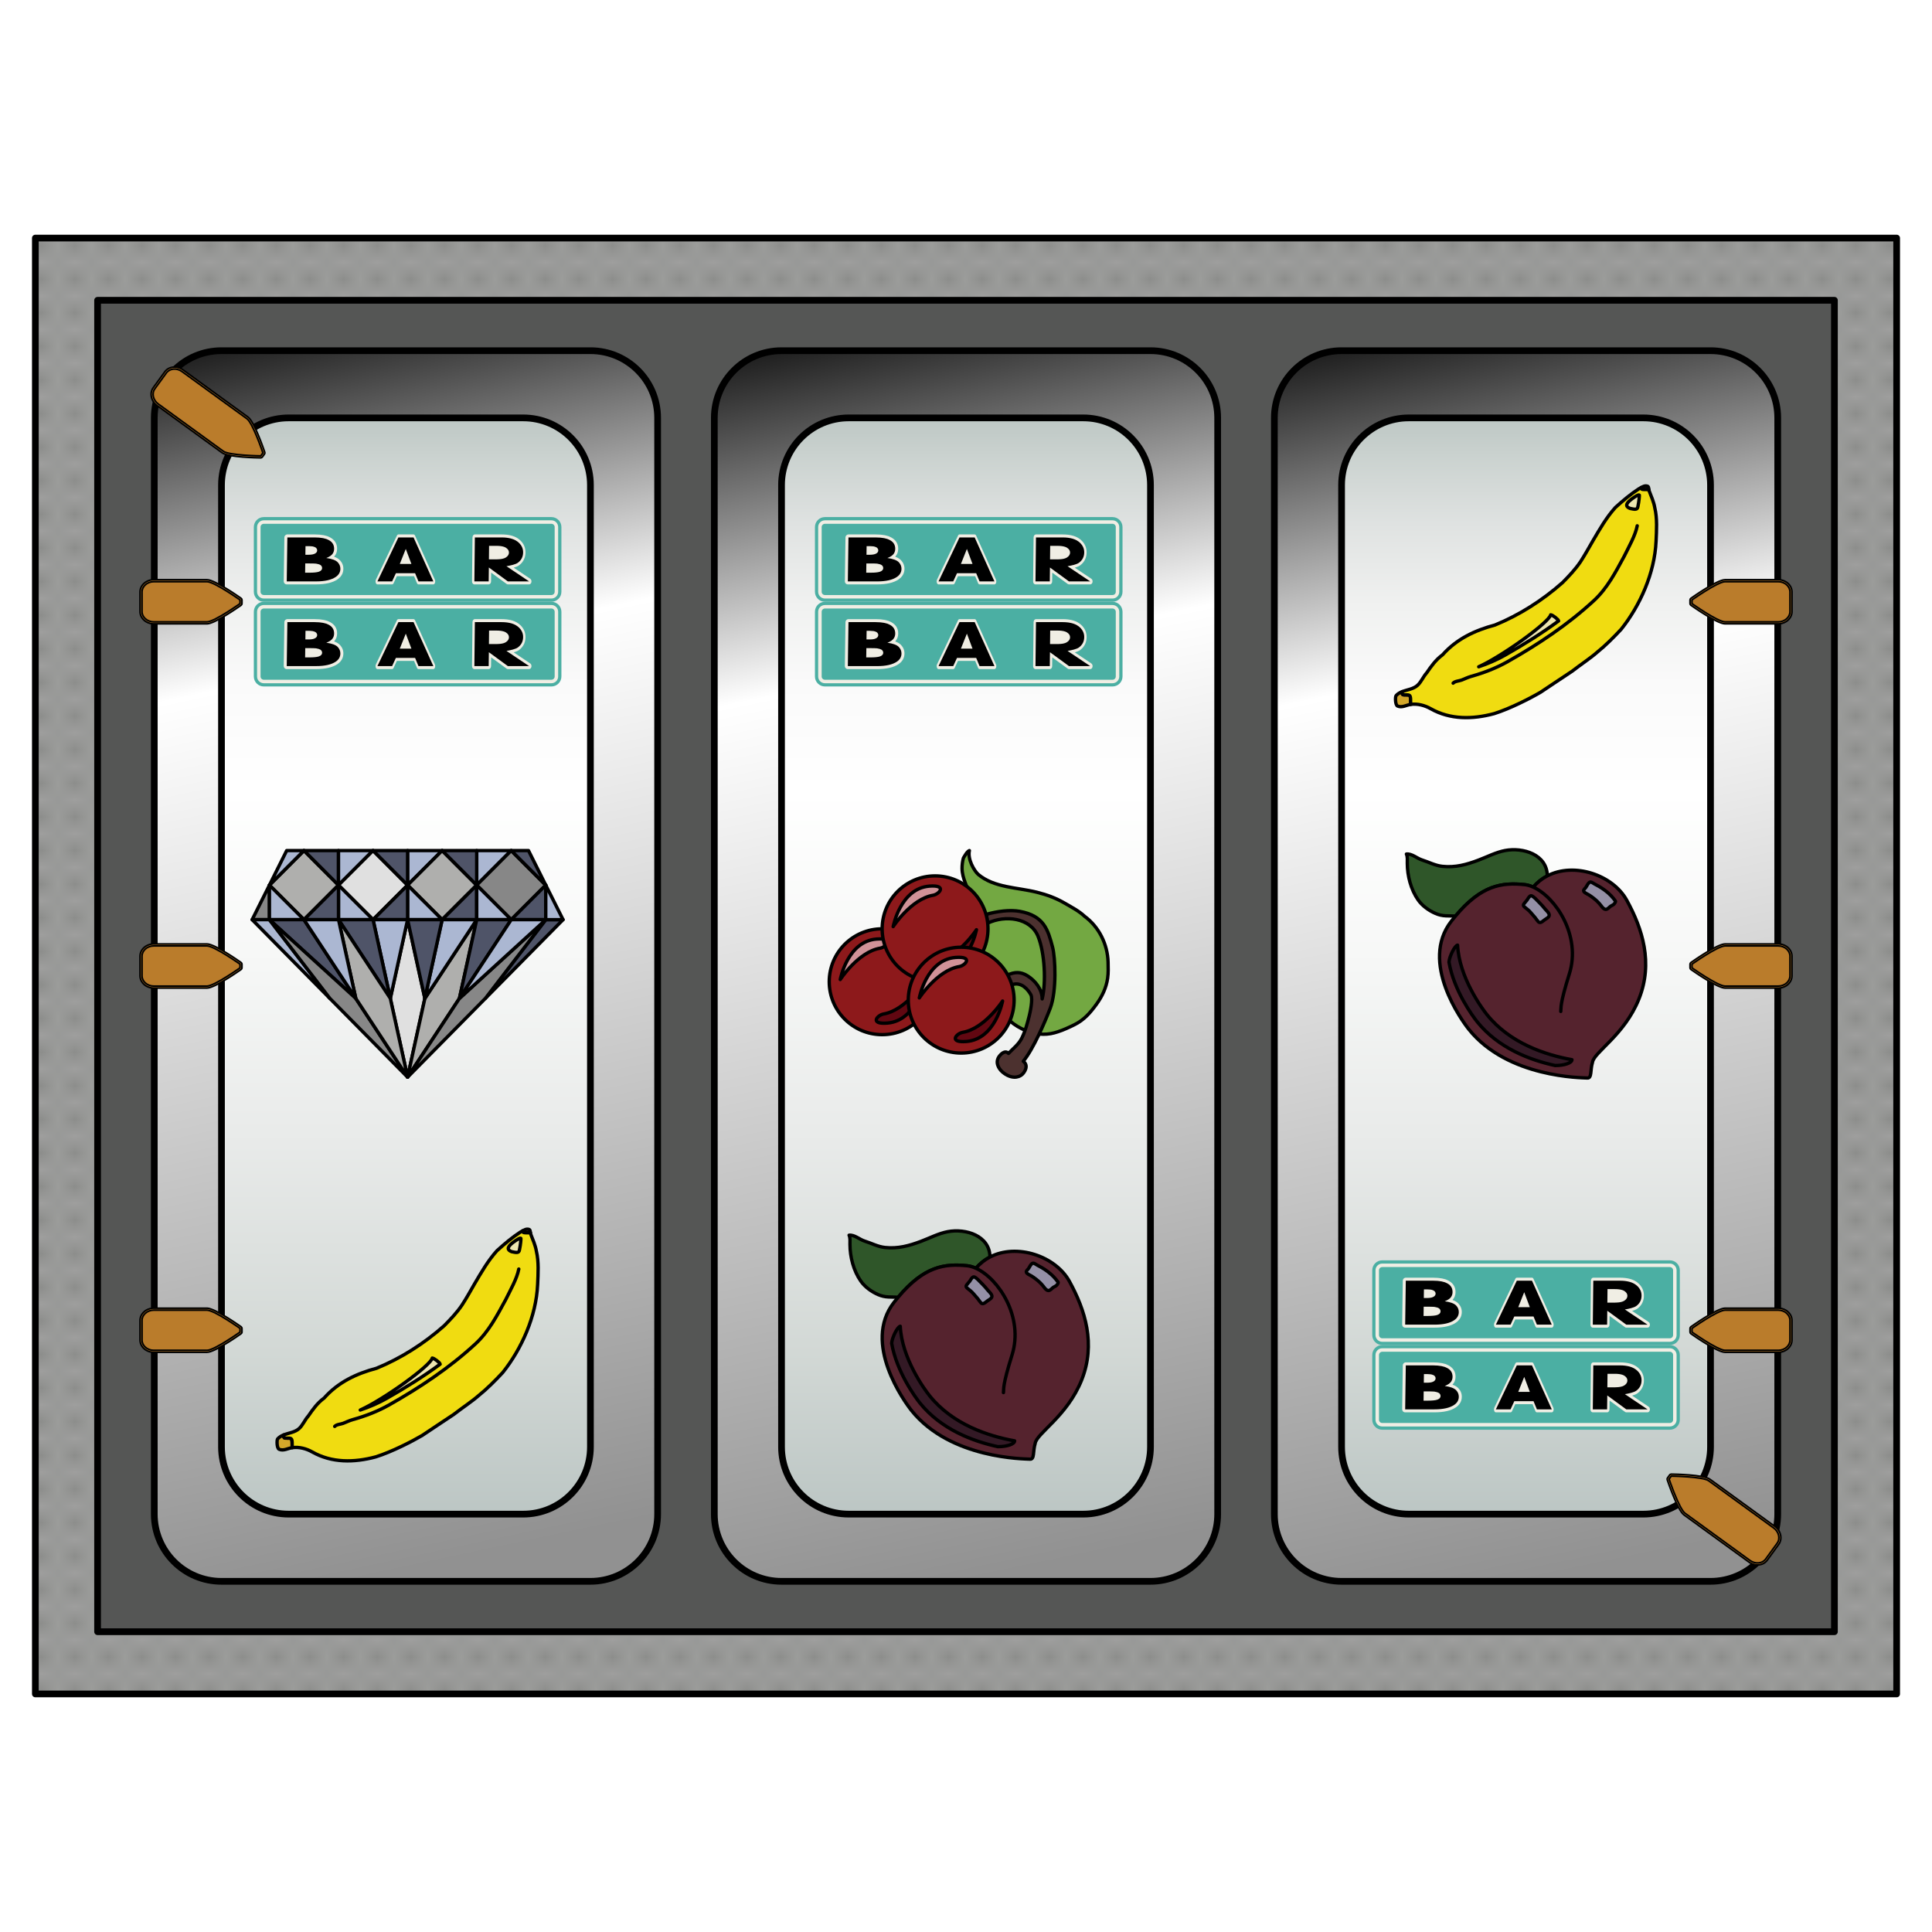 <?xml version="1.0" encoding="utf-8"?>
<!-- Generator: Adobe Illustrator 16.0.0, SVG Export Plug-In . SVG Version: 6.00 Build 0)  -->
<!DOCTYPE svg PUBLIC "-//W3C//DTD SVG 1.1//EN" "http://www.w3.org/Graphics/SVG/1.1/DTD/svg11.dtd">
<svg version="1.1" id="Layer_1" xmlns="http://www.w3.org/2000/svg" xmlns:xlink="http://www.w3.org/1999/xlink" x="0px" y="0px"
	 width="1024px" height="1024px" viewBox="0 0 1024 1024" enable-background="new 0 0 1024 1024" xml:space="preserve">
<pattern  y="-1104" width="2" height="2" patternUnits="userSpaceOnUse" id="New_Pattern" viewBox="0.5 -2.5 2 2" overflow="visible">
	<g>
		<polygon fill="none" points="0.5,-2.5 2.5,-2.5 2.5,-0.5 0.5,-0.5 		"/>
		<g>
			<path fill="#AFAFAD" d="M2-1C1.724-1,1.5-0.776,1.5-0.5C1.776-0.5,2-0.276,2,0c0.276,0,0.5-0.224,0.5-0.5C2.224-0.5,2-0.724,2-1z
				"/>
			<path fill="#DCDBDB" d="M1.5-0.5C1.224-0.5,1-0.724,1-1C0.724-1,0.5-0.776,0.5-0.5C0.776-0.5,1-0.276,1,0
				C1.276,0,1.5-0.224,1.5-0.5z"/>
		</g>
		<g>
			<path fill="#555655" d="M2.5-1.5C2.5-1.224,2.276-1,2-1c0,0.276,0.224,0.5,0.5,0.5C2.5-0.776,2.724-1,3-1
				C3-1.276,2.776-1.5,2.5-1.5z"/>
			<path fill="#231F20" d="M2-2c0,0.276,0.224,0.5,0.5,0.5C2.5-1.776,2.724-2,3-2c0-0.276-0.224-0.5-0.5-0.5C2.5-2.224,2.276-2,2-2z
				"/>
		</g>
		<g>
			<path fill="#AFAFAD" d="M2-1C1.724-1,1.5-0.776,1.5-0.5C1.776-0.5,2-0.276,2,0c0.276,0,0.5-0.224,0.5-0.5C2.224-0.5,2-0.724,2-1z
				"/>
			<path fill="#DCDBDB" d="M1.5-0.5C1.224-0.5,1-0.724,1-1C0.724-1,0.5-0.776,0.5-0.5C0.776-0.5,1-0.276,1,0
				C1.276,0,1.5-0.224,1.5-0.5z"/>
			<path fill="#231F20" d="M1-1c0,0.276,0.224,0.5,0.5,0.5C1.5-0.776,1.724-1,2-1c0-0.276-0.224-0.5-0.5-0.5C1.5-1.224,1.276-1,1-1z
				"/>
			<path fill="#AFAFAD" d="M1-2C0.724-2,0.5-1.776,0.5-1.5C0.776-1.5,1-1.276,1-1c0.276,0,0.5-0.224,0.5-0.5C1.224-1.5,1-1.724,1-2z
				"/>
			<path fill="#555655" d="M0.5-1.5C0.5-1.224,0.276-1,0-1c0,0.276,0.224,0.5,0.5,0.5C0.5-0.776,0.724-1,1-1
				C1-1.276,0.776-1.5,0.5-1.5z"/>
			<path fill="#231F20" d="M0-2c0,0.276,0.224,0.5,0.5,0.5C0.5-1.776,0.724-2,1-2c0-0.276-0.224-0.5-0.5-0.5C0.5-2.224,0.276-2,0-2z
				"/>
			<path fill="#555655" d="M2.5-1.5C2.5-1.224,2.276-1,2-1c0,0.276,0.224,0.5,0.5,0.5C2.5-0.776,2.724-1,3-1
				C3-1.276,2.776-1.5,2.5-1.5z"/>
			<path fill="#DCDBDB" d="M2.5-1.5C2.224-1.5,2-1.724,2-2C1.724-2,1.5-1.776,1.5-1.5C1.776-1.5,2-1.276,2-1
				C2.276-1,2.5-1.224,2.5-1.5z"/>
			<path fill="#231F20" d="M2-2c0,0.276,0.224,0.5,0.5,0.5C2.5-1.776,2.724-2,3-2c0-0.276-0.224-0.5-0.5-0.5C2.5-2.224,2.276-2,2-2z
				"/>
			<path fill="#AFAFAD" d="M2-3C1.724-3,1.5-2.776,1.5-2.5C1.776-2.5,2-2.276,2-2c0.276,0,0.5-0.224,0.5-0.5C2.224-2.5,2-2.724,2-3z
				"/>
			<path fill="#555655" d="M1.5-2.5C1.5-2.224,1.276-2,1-2c0,0.276,0.224,0.5,0.5,0.5C1.5-1.776,1.724-2,2-2
				C2-2.276,1.776-2.5,1.5-2.5z"/>
			<path fill="#DCDBDB" d="M1.5-2.5C1.224-2.5,1-2.724,1-3C0.724-3,0.5-2.776,0.5-2.5C0.776-2.5,1-2.276,1-2
				C1.276-2,1.5-2.224,1.5-2.5z"/>
		</g>
		<g>
			<path fill="#555655" d="M0.5-1.5C0.5-1.224,0.276-1,0-1c0,0.276,0.224,0.5,0.5,0.5C0.5-0.776,0.724-1,1-1
				C1-1.276,0.776-1.5,0.5-1.5z"/>
			<path fill="#231F20" d="M0-2c0,0.276,0.224,0.5,0.5,0.5C0.5-1.776,0.724-2,1-2c0-0.276-0.224-0.5-0.5-0.5C0.5-2.224,0.276-2,0-2z
				"/>
		</g>
		<g>
			<path fill="#AFAFAD" d="M2-3C1.724-3,1.5-2.776,1.5-2.5C1.776-2.5,2-2.276,2-2c0.276,0,0.5-0.224,0.5-0.5C2.224-2.5,2-2.724,2-3z
				"/>
			<path fill="#DCDBDB" d="M1.5-2.5C1.224-2.5,1-2.724,1-3C0.724-3,0.5-2.776,0.5-2.5C0.776-2.5,1-2.276,1-2
				C1.276-2,1.5-2.224,1.5-2.5z"/>
		</g>
	</g>
</pattern>
<g>
	<g id="Reel_Face_3_">
		<pattern  id="SVGID_1_" xlink:href="#New_Pattern" patternTransform="matrix(8.905 0 0 8.905 61195.125 43911.375)">
		</pattern>
		
			<path fill="url(#SVGID_1_)" stroke="#000000" stroke-width="3.562" stroke-linecap="round" stroke-linejoin="round" stroke-miterlimit="10" d="
			M18.742,126.18v771.643h986.518V126.18H18.742z"/>
		
			<rect x="51.723" y="159.158" fill="#555655" stroke="#000000" stroke-width="3.562" stroke-linecap="round" stroke-linejoin="round" stroke-miterlimit="10" width="920.557" height="705.684"/>
		<g>
			<linearGradient id="SVGID_2_" gradientUnits="userSpaceOnUse" x1="280.347" y1="818.315" x2="139.149" y2="154.777">
				<stop  offset="0" style="stop-color:#919191"/>
				<stop  offset="0.703" style="stop-color:#FFFFFF"/>
				<stop  offset="1" style="stop-color:#000000"/>
			</linearGradient>
			
				<path fill="url(#SVGID_2_)" stroke="#000000" stroke-width="3.562" stroke-linecap="round" stroke-linejoin="round" stroke-miterlimit="10" d="
				M348.557,802.516c0,19.666-15.949,35.621-35.619,35.621H117.393c-19.668,0-35.621-15.955-35.621-35.621V221.486
				c0-19.672,15.953-35.617,35.621-35.617h195.545c19.67,0,35.619,15.945,35.619,35.617V802.516z"/>
			<linearGradient id="SVGID_3_" gradientUnits="userSpaceOnUse" x1="215.165" y1="802.516" x2="215.165" y2="221.486">
				<stop  offset="0" style="stop-color:#BCC6C4"/>
				<stop  offset="0.147" style="stop-color:#D2D8D5"/>
				<stop  offset="0.337" style="stop-color:#E8EAE9"/>
				<stop  offset="0.513" style="stop-color:#F7F8F7"/>
				<stop  offset="0.66" style="stop-color:#FFFFFF"/>
				<stop  offset="0.758" style="stop-color:#FAFAFA"/>
				<stop  offset="0.835" style="stop-color:#EFF0EF"/>
				<stop  offset="0.904" style="stop-color:#DFE2E1"/>
				<stop  offset="0.969" style="stop-color:#C9D1CE"/>
				<stop  offset="1" style="stop-color:#BDC7C4"/>
			</linearGradient>
			
				<path fill="url(#SVGID_3_)" stroke="#000000" stroke-width="3.562" stroke-linecap="round" stroke-linejoin="round" stroke-miterlimit="10" d="
				M312.938,766.895c0,19.672-15.945,35.621-35.617,35.621H153.01c-19.672,0-35.617-15.949-35.617-35.621V257.107
				c0-19.672,15.945-35.621,35.617-35.621H277.32c19.672,0,35.617,15.949,35.617,35.621V766.895z"/>
		</g>
		<g>
			<linearGradient id="SVGID_4_" gradientUnits="userSpaceOnUse" x1="577.246" y1="824.523" x2="437.592" y2="155.605">
				<stop  offset="0" style="stop-color:#919191"/>
				<stop  offset="0.703" style="stop-color:#FFFFFF"/>
				<stop  offset="1" style="stop-color:#000000"/>
			</linearGradient>
			
				<path fill="url(#SVGID_4_)" stroke="#000000" stroke-width="3.562" stroke-linecap="round" stroke-linejoin="round" stroke-miterlimit="10" d="
				M645.393,802.516c0,19.666-15.951,35.621-35.617,35.621H414.227c-19.666,0-35.621-15.955-35.621-35.621V221.486
				c0-19.672,15.955-35.617,35.621-35.617h195.549c19.666,0,35.617,15.945,35.617,35.617V802.516z"/>
			<linearGradient id="SVGID_5_" gradientUnits="userSpaceOnUse" x1="512.001" y1="802.516" x2="512.001" y2="221.486">
				<stop  offset="0" style="stop-color:#BCC6C4"/>
				<stop  offset="0.147" style="stop-color:#D2D8D5"/>
				<stop  offset="0.337" style="stop-color:#E8EAE9"/>
				<stop  offset="0.513" style="stop-color:#F7F8F7"/>
				<stop  offset="0.66" style="stop-color:#FFFFFF"/>
				<stop  offset="0.758" style="stop-color:#FAFAFA"/>
				<stop  offset="0.835" style="stop-color:#EFF0EF"/>
				<stop  offset="0.904" style="stop-color:#DFE2E1"/>
				<stop  offset="0.969" style="stop-color:#C9D1CE"/>
				<stop  offset="1" style="stop-color:#BDC7C4"/>
			</linearGradient>
			
				<path fill="url(#SVGID_5_)" stroke="#000000" stroke-width="3.562" stroke-linecap="round" stroke-linejoin="round" stroke-miterlimit="10" d="
				M609.775,766.895c0,19.672-15.949,35.621-35.621,35.621H449.848c-19.672,0-35.621-15.949-35.621-35.621V257.107
				c0-19.672,15.949-35.621,35.621-35.621h124.307c19.672,0,35.621,15.949,35.621,35.621V766.895z"/>
		</g>
		<g>
			<linearGradient id="SVGID_6_" gradientUnits="userSpaceOnUse" x1="874.194" y1="824.488" x2="734.214" y2="155.223">
				<stop  offset="0" style="stop-color:#919191"/>
				<stop  offset="0.703" style="stop-color:#FFFFFF"/>
				<stop  offset="1" style="stop-color:#000000"/>
			</linearGradient>
			
				<path fill="url(#SVGID_6_)" stroke="#000000" stroke-width="3.562" stroke-linecap="round" stroke-linejoin="round" stroke-miterlimit="10" d="
				M942.23,802.516c0,19.666-15.955,35.621-35.621,35.621H711.061c-19.666,0-35.619-15.955-35.619-35.621V221.486
				c0-19.672,15.953-35.617,35.619-35.617h195.549c19.666,0,35.621,15.945,35.621,35.617V802.516z"/>
			<linearGradient id="SVGID_7_" gradientUnits="userSpaceOnUse" x1="808.835" y1="802.516" x2="808.835" y2="221.486">
				<stop  offset="0" style="stop-color:#BCC6C4"/>
				<stop  offset="0.147" style="stop-color:#D2D8D5"/>
				<stop  offset="0.337" style="stop-color:#E8EAE9"/>
				<stop  offset="0.513" style="stop-color:#F7F8F7"/>
				<stop  offset="0.66" style="stop-color:#FFFFFF"/>
				<stop  offset="0.758" style="stop-color:#FAFAFA"/>
				<stop  offset="0.835" style="stop-color:#EFF0EF"/>
				<stop  offset="0.904" style="stop-color:#DFE2E1"/>
				<stop  offset="0.969" style="stop-color:#C9D1CE"/>
				<stop  offset="1" style="stop-color:#BDC7C4"/>
			</linearGradient>
			
				<path fill="url(#SVGID_7_)" stroke="#000000" stroke-width="3.562" stroke-linecap="round" stroke-linejoin="round" stroke-miterlimit="10" d="
				M906.609,766.895c0,19.672-15.949,35.621-35.621,35.621H746.682c-19.672,0-35.621-15.949-35.621-35.621V257.107
				c0-19.672,15.949-35.621,35.621-35.621h124.307c19.672,0,35.621,15.949,35.621,35.621V766.895z"/>
		</g>
		<g>
			<g id="Bar_12_">
				<path fill="#4BAFA3" d="M885.057,712.889H732.613c-2.924,0-5.289,2.371-5.289,5.289v34.32c0,2.912,2.365,5.289,5.289,5.289
					h152.443c2.924,0,5.291-2.377,5.291-5.289v-34.32C890.348,715.26,887.98,712.889,885.057,712.889z M887.703,752.498
					c0,1.463-1.182,2.641-2.646,2.641H732.613c-1.463,0-2.648-1.178-2.648-2.641v-34.32c0-1.455,1.186-2.646,2.648-2.646h152.443
					c1.465,0,2.646,1.191,2.646,2.646V752.498z"/>
				
					<path fill="#4BAFA3" stroke="#F0EEE4" stroke-width="1.85" stroke-linecap="round" stroke-linejoin="round" stroke-miterlimit="10" d="
					M885.057,715.531H732.613c-1.463,0-2.648,1.191-2.648,2.646v34.32c0,1.463,1.186,2.641,2.648,2.641h152.443
					c1.465,0,2.646-1.178,2.646-2.641v-34.32C887.703,716.723,886.521,715.531,885.057,715.531z"/>
				<path fill="#4BAFA3" d="M885.057,668H732.613c-2.924,0-5.289,2.363-5.289,5.281v34.32c0,2.918,2.365,5.287,5.289,5.287h152.443
					c2.924,0,5.291-2.369,5.291-5.287v-34.32C890.348,670.363,887.98,668,885.057,668z M887.703,707.602
					c0,1.461-1.182,2.646-2.646,2.646H732.613c-1.463,0-2.648-1.186-2.648-2.646v-34.32c0-1.449,1.186-2.641,2.648-2.641h152.443
					c1.465,0,2.646,1.191,2.646,2.641V707.602z"/>
				
					<path fill="#4BAFA3" stroke="#F0EEE4" stroke-width="1.85" stroke-linecap="round" stroke-linejoin="round" stroke-miterlimit="10" d="
					M885.057,670.641H732.613c-1.463,0-2.648,1.191-2.648,2.641v34.32c0,1.461,1.186,2.646,2.648,2.646h152.443
					c1.465,0,2.646-1.186,2.646-2.646v-34.32C887.703,671.832,886.521,670.641,885.057,670.641z"/>
				<g>
					<g>
						<path fill="#F0EEE4" d="M861.963,703.678c-0.215,0-0.432-0.064-0.625-0.205l-8.229-6.018l-0.055,4.67
							c-0.004,0.863-0.563,1.553-1.25,1.553h-7.588c-0.342,0-0.662-0.166-0.9-0.463c-0.232-0.309-0.361-0.715-0.352-1.141
							l0.26-23.305c0.008-0.869,0.568-1.566,1.25-1.566h14.123c0.5,0,0.977,0.02,1.445,0.039l1.357,0.117l0.467,0.064
							c0.287,0.037,0.576,0.09,0.85,0.146l0.49,0.092c0.225,0.051,0.488,0.121,0.76,0.193l0.381,0.102
							c0.318,0.104,0.617,0.213,0.9,0.322c0.02,0.008,0.219,0.078,0.229,0.084c0.365,0.154,0.705,0.316,1.035,0.496
							c0.01,0.006,0.219,0.135,0.225,0.143c0.664,0.379,1.23,0.791,1.721,1.262c1.926,1.785,2.879,3.975,2.855,6.506
							c-0.02,1.977-0.637,4.773-3.441,6.834c-0.613,0.445-1.553,0.852-2.816,1.225l8.771,5.875c0.502,0.334,0.762,1.068,0.621,1.777
							c-0.135,0.701-0.631,1.197-1.219,1.197H861.963z"/>
						<path d="M865.074,679.865c-0.061-0.02-0.129-0.039-0.193-0.072c-0.264-0.096-0.533-0.199-0.824-0.289
							c-0.123-0.039-0.242-0.064-0.361-0.104c-0.248-0.07-0.488-0.129-0.74-0.18c-0.141-0.039-0.289-0.059-0.426-0.084
							c-0.26-0.059-0.531-0.098-0.801-0.135c-0.152-0.027-0.287-0.039-0.436-0.059c-0.283-0.033-0.586-0.059-0.879-0.084
							c-0.145-0.006-0.287-0.025-0.426-0.031c-0.453-0.027-0.91-0.039-1.391-0.039h-14.123l-0.258,23.305h7.588l0.088-7.26v-0.104
							l10.07,7.363h11.266l-12.002-8.045c0.002,0,0.016,0,0.021-0.014c2.064-0.334,4.809-0.947,5.99-1.811
							c1.861-1.357,2.797-3.193,2.818-5.48c0.029-1.998-0.754-3.736-2.338-5.211c-0.445-0.412-0.947-0.773-1.504-1.096
							c-0.07-0.045-0.129-0.084-0.199-0.123C865.719,680.154,865.402,680.006,865.074,679.865z M860.869,689.443
							c-0.238,0.148-0.514,0.27-0.813,0.387c-0.014,0-0.025,0.012-0.045,0.012c-0.084,0.039-0.174,0.059-0.258,0.078
							c-0.18,0.064-0.393,0.115-0.6,0.166c-0.07,0.008-0.111,0.039-0.186,0.047c-0.143,0.037-0.316,0.057-0.484,0.09
							c-0.156,0.025-0.322,0.045-0.486,0.064c-0.086,0-0.164,0.025-0.25,0.025c-0.326,0.039-0.68,0.064-1.045,0.07
							c-0.156,0.014-0.305,0.02-0.473,0.02c-0.135,0-0.262,0.014-0.416,0.014h-3.881l0.02-1.404l0.059-5.76h3.891
							c1.662,0,2.982,0.182,3.98,0.516c0.393,0.143,0.748,0.283,1.037,0.471c0.18,0.115,0.328,0.252,0.482,0.373
							c0.092,0.078,0.193,0.148,0.271,0.227c0.123,0.121,0.219,0.25,0.314,0.385c0.064,0.078,0.129,0.143,0.184,0.213
							c0.088,0.154,0.146,0.311,0.197,0.471c0.033,0.07,0.074,0.129,0.09,0.207c0.063,0.225,0.098,0.463,0.098,0.715
							C862.537,687.852,861.988,688.715,860.869,689.443z"/>
					</g>
					<g>
						<path fill="#F0EEE4" d="M814.586,703.678c-0.328,0-0.631-0.258-0.816-0.701l-1.502-3.633h-9.15l-1.703,3.697
							c-0.189,0.406-0.49,0.637-0.793,0.637h-7.783c-0.385,0-0.719-0.334-0.887-0.883c-0.16-0.527-0.129-1.184,0.098-1.66
							l11.111-23.307c0.186-0.393,0.479-0.625,0.785-0.625h8.043c0.313,0,0.617,0.246,0.801,0.658l10.48,23.311
							c0.217,0.484,0.238,1.121,0.078,1.65c-0.174,0.527-0.516,0.855-0.883,0.855H814.586z"/>
						<path d="M803.945,678.789l-11.107,23.305h7.783l1.998-4.336h9.127h1.051l1.789,4.336h7.879l-10.477-23.305H803.945z
							 M804.703,692.83l0.563-1.41l2.025-5.096l0.578-1.436l2.969,7.941H804.703z"/>
					</g>
					<g>
						<path fill="#F0EEE4" d="M744.768,703.678c-0.424,0-0.836-0.166-1.131-0.463c-0.293-0.309-0.459-0.715-0.459-1.141l0.34-23.305
							c0.008-0.869,0.709-1.566,1.578-1.566h14.391c0.908,0,1.752,0.033,2.531,0.104c0.188,0.008,0.367,0.033,0.555,0.059
							c0.74,0.09,1.262,0.148,1.738,0.238c0.178,0.031,0.371,0.084,0.564,0.141l0.252,0.059c0.402,0.098,0.791,0.193,1.143,0.309
							c0.193,0.072,0.367,0.148,0.541,0.227c3.15,1.32,4.695,3.563,4.654,6.557c-0.02,1.623-0.564,3.002-1.621,4.117
							c0,0,0.211,0.076,0.221,0.076c1.227,0.465,2.156,1.037,2.854,1.74c1.262,1.34,1.887,2.898,1.861,4.67
							c-0.033,2.26-1.115,4.174-3.131,5.539c-2.564,1.752-6.391,2.641-11.383,2.641H744.768z"/>
						<path d="M764.672,679.33c-0.225-0.059-0.434-0.129-0.676-0.168c-0.426-0.084-0.914-0.141-1.393-0.193
							c-0.244-0.025-0.453-0.07-0.715-0.084c-0.746-0.064-1.545-0.096-2.402-0.096h-14.391l-0.328,23.305h15.498
							c4.678,0,8.182-0.785,10.494-2.363c1.609-1.096,2.408-2.52,2.434-4.258c0.02-1.34-0.449-2.52-1.416-3.531
							c-0.529-0.547-1.289-0.998-2.281-1.371c-0.064-0.033-0.141-0.045-0.225-0.07c-0.393-0.143-0.824-0.266-1.285-0.375
							c-0.139-0.039-0.287-0.07-0.436-0.102c-0.566-0.123-1.166-0.232-1.816-0.322c0.174-0.064,0.33-0.137,0.494-0.207
							c0.229-0.096,0.453-0.193,0.652-0.297c0.758-0.379,1.375-0.805,1.82-1.275c0.773-0.824,1.162-1.836,1.18-3.053
							c0.037-2.352-1.156-4.014-3.514-4.998c-0.197-0.084-0.391-0.182-0.607-0.252C765.432,679.504,765.049,679.414,764.672,679.33z
							 M756.488,683.4c0.629,0,1.15,0.039,1.604,0.098c0.191,0.025,0.391,0.045,0.557,0.076c0.738,0.168,1.295,0.432,1.676,0.768
							c0.029,0.025,0.045,0.051,0.064,0.076c0.139,0.129,0.238,0.283,0.316,0.451c0.031,0.051,0.055,0.104,0.072,0.162
							c0.068,0.191,0.121,0.404,0.121,0.637c-0.008,0.6-0.305,1.121-0.893,1.52c-0.248,0.168-0.561,0.303-0.898,0.42
							c-0.053,0.012-0.098,0.025-0.143,0.039c-0.084,0.025-0.174,0.057-0.264,0.09c-0.084,0.012-0.148,0.031-0.238,0.051
							c-0.043,0.006-0.084,0.006-0.129,0.014c-0.227,0.045-0.457,0.076-0.715,0.109c-0.006,0-0.014,0.006-0.025,0.006
							c-0.063,0-0.139,0-0.217,0.006c-0.234,0.014-0.486,0.033-0.75,0.039c-0.064,0-0.129,0-0.207,0h-1.771l0.014-0.939v-0.123
							v-0.381l0.051-3.117H756.488z M761.838,696.947c-0.07,0.025-0.18,0.045-0.264,0.07c-0.135,0.039-0.273,0.078-0.432,0.117
							c-0.078,0.012-0.154,0.037-0.244,0.051c-0.023,0.006-0.063,0.012-0.084,0.02c-0.152,0.02-0.326,0.045-0.5,0.07
							c-0.197,0.025-0.383,0.059-0.609,0.078c-0.025,0.006-0.047,0.006-0.076,0.006c-0.361,0.039-0.748,0.07-1.172,0.084
							c-0.113,0.006-0.232,0.012-0.361,0.012c-0.238,0.014-0.51,0.02-0.773,0.02c-0.225,0-0.412,0.014-0.66,0.014h-2.154l0.02-1.146
							l0.006-0.271l0.043-3.496h1.986c1.738,0,2.943,0.031,3.658,0.096c0.174,0.02,0.297,0.064,0.461,0.09
							c0.809,0.135,1.469,0.336,1.932,0.639c0.043,0.037,0.094,0.076,0.146,0.102c0.225,0.182,0.398,0.381,0.531,0.613
							c0.02,0.039,0.035,0.076,0.055,0.129c0.109,0.25,0.18,0.516,0.174,0.818C763.506,695.91,762.953,696.527,761.838,696.947z"/>
					</g>
				</g>
				<g>
					<g>
						<path fill="#F0EEE4" d="M861.963,748.568c-0.215,0-0.432-0.07-0.625-0.213l-8.229-6.002l-0.055,4.656
							c-0.004,0.869-0.563,1.559-1.25,1.559h-7.588c-0.342,0-0.662-0.168-0.9-0.463c-0.232-0.311-0.361-0.709-0.352-1.141
							l0.26-23.305c0.008-0.871,0.568-1.566,1.25-1.566h14.123c0.5,0,0.977,0.014,1.445,0.039l1.357,0.123l0.467,0.057
							c0.287,0.047,0.576,0.092,0.85,0.148l0.49,0.098c0.225,0.045,0.488,0.115,0.76,0.186l0.381,0.109
							c0.318,0.104,0.617,0.207,0.9,0.322c0.02,0,0.219,0.078,0.229,0.078c0.365,0.154,0.705,0.316,1.035,0.496
							c0.01,0.006,0.219,0.135,0.225,0.141c0.664,0.381,1.23,0.793,1.721,1.264c1.926,1.791,2.879,3.98,2.855,6.506
							c-0.02,1.977-0.637,4.773-3.441,6.828c-0.613,0.457-1.553,0.863-2.816,1.23l8.771,5.873c0.502,0.342,0.762,1.07,0.621,1.779
							c-0.135,0.715-0.631,1.197-1.219,1.197H861.963z"/>
						<path d="M865.074,724.762c-0.061-0.027-0.129-0.045-0.193-0.072c-0.264-0.102-0.533-0.199-0.824-0.295
							c-0.123-0.039-0.242-0.064-0.361-0.104c-0.248-0.07-0.488-0.129-0.74-0.18c-0.141-0.033-0.289-0.059-0.426-0.084
							c-0.26-0.059-0.531-0.098-0.801-0.137c-0.152-0.018-0.287-0.045-0.436-0.057c-0.283-0.033-0.586-0.059-0.879-0.084
							c-0.145-0.006-0.287-0.02-0.426-0.033c-0.453-0.02-0.91-0.037-1.391-0.037h-14.123l-0.258,23.311h7.588l0.088-7.252v-0.117
							l10.07,7.369h11.266l-12.002-8.059c0.002,0,0.016,0,0.021,0c2.064-0.342,4.809-0.947,5.99-1.809
							c1.861-1.367,2.797-3.203,2.818-5.482c0.029-1.99-0.754-3.73-2.338-5.211c-0.445-0.42-0.947-0.779-1.504-1.096
							c-0.07-0.045-0.129-0.09-0.199-0.129C865.719,725.051,865.402,724.896,865.074,724.762z M860.869,734.34
							c-0.238,0.141-0.514,0.264-0.813,0.379c-0.014,0.008-0.025,0.014-0.045,0.027c-0.084,0.025-0.174,0.045-0.258,0.076
							c-0.18,0.053-0.393,0.109-0.6,0.154c-0.07,0.02-0.111,0.033-0.186,0.053c-0.143,0.031-0.316,0.057-0.484,0.084
							c-0.156,0.025-0.322,0.045-0.486,0.064c-0.086,0.006-0.164,0.025-0.25,0.037c-0.326,0.033-0.68,0.053-1.045,0.059
							c-0.156,0.02-0.305,0.02-0.473,0.025c-0.135,0-0.262,0.014-0.416,0.014h-3.881l0.02-1.41l0.059-5.754h3.891
							c1.662,0,2.982,0.174,3.98,0.51c0.393,0.143,0.748,0.297,1.037,0.477c0.18,0.123,0.328,0.244,0.482,0.373
							c0.092,0.064,0.193,0.143,0.271,0.219c0.123,0.129,0.219,0.252,0.314,0.381c0.064,0.078,0.129,0.154,0.184,0.225
							c0.088,0.148,0.146,0.311,0.197,0.459c0.033,0.076,0.074,0.141,0.09,0.211c0.063,0.227,0.098,0.471,0.098,0.723
							C862.537,732.748,861.988,733.611,860.869,734.34z"/>
					</g>
					<g>
						<path fill="#F0EEE4" d="M814.586,748.568c-0.328,0-0.631-0.258-0.816-0.701l-1.502-3.633h-9.15l-1.703,3.697
							c-0.189,0.404-0.49,0.637-0.793,0.637h-7.783c-0.385,0-0.719-0.334-0.887-0.875c-0.16-0.535-0.129-1.193,0.098-1.662
							l11.111-23.318c0.186-0.387,0.479-0.619,0.785-0.619h8.043c0.313,0,0.617,0.252,0.801,0.658l10.48,23.311
							c0.217,0.477,0.238,1.121,0.078,1.648c-0.174,0.535-0.516,0.857-0.883,0.857H814.586z"/>
						<path d="M803.945,723.68l-11.107,23.311h7.783l1.998-4.342h9.127h1.051l1.789,4.342h7.879l-10.477-23.311H803.945z
							 M804.703,737.715l0.563-1.404l2.025-5.088l0.578-1.443l2.969,7.936H804.703z"/>
					</g>
					<g>
						<path fill="#F0EEE4" d="M744.768,748.568c-0.424,0-0.836-0.168-1.131-0.463c-0.293-0.311-0.459-0.709-0.459-1.141l0.34-23.305
							c0.008-0.871,0.709-1.566,1.578-1.566h14.391c0.908,0,1.752,0.039,2.531,0.098c0.188,0.02,0.367,0.039,0.555,0.07
							c0.74,0.084,1.262,0.148,1.738,0.238c0.178,0.033,0.371,0.078,0.564,0.135l0.252,0.064c0.402,0.09,0.791,0.188,1.143,0.303
							c0.193,0.072,0.367,0.148,0.541,0.227c3.15,1.32,4.695,3.563,4.654,6.557c-0.02,1.617-0.564,3.002-1.621,4.117
							c0,0,0.211,0.076,0.221,0.076c1.227,0.465,2.156,1.031,2.854,1.746c1.262,1.326,1.887,2.893,1.861,4.67
							c-0.033,2.254-1.115,4.174-3.131,5.539c-2.564,1.752-6.391,2.635-11.383,2.635H744.768z"/>
						<path d="M764.672,724.221c-0.225-0.059-0.434-0.123-0.676-0.168c-0.426-0.084-0.914-0.135-1.393-0.188
							c-0.244-0.031-0.453-0.07-0.715-0.09c-0.746-0.059-1.545-0.096-2.402-0.096h-14.391l-0.328,23.311h15.498
							c4.678,0,8.182-0.793,10.494-2.371c1.609-1.094,2.408-2.512,2.434-4.25c0.02-1.348-0.449-2.525-1.416-3.537
							c-0.529-0.541-1.289-0.998-2.281-1.365c-0.064-0.025-0.141-0.051-0.225-0.078c-0.393-0.135-0.824-0.264-1.285-0.367
							c-0.139-0.045-0.287-0.076-0.436-0.102c-0.566-0.129-1.166-0.238-1.816-0.322c0.174-0.072,0.33-0.143,0.494-0.207
							c0.229-0.104,0.453-0.199,0.652-0.297c0.758-0.379,1.375-0.805,1.82-1.281c0.773-0.818,1.162-1.836,1.18-3.053
							c0.037-2.357-1.156-4.014-3.514-4.992c-0.197-0.084-0.391-0.188-0.607-0.258C765.432,724.395,765.049,724.311,764.672,724.221
							z M756.488,728.291c0.629,0,1.15,0.045,1.604,0.104c0.191,0.02,0.391,0.039,0.557,0.076c0.738,0.162,1.295,0.42,1.676,0.76
							c0.029,0.027,0.045,0.053,0.064,0.078c0.139,0.135,0.238,0.289,0.316,0.451c0.031,0.059,0.055,0.109,0.072,0.16
							c0.068,0.201,0.121,0.412,0.121,0.645c-0.008,0.6-0.305,1.107-0.893,1.521c-0.248,0.174-0.561,0.303-0.898,0.412
							c-0.053,0.018-0.098,0.031-0.143,0.045c-0.084,0.02-0.174,0.057-0.264,0.084c-0.084,0.012-0.148,0.031-0.238,0.045
							c-0.043,0.012-0.084,0.012-0.129,0.031c-0.227,0.039-0.457,0.07-0.715,0.098c-0.006,0-0.014,0-0.025,0
							c-0.063,0.012-0.139,0.012-0.217,0.012c-0.234,0.02-0.486,0.033-0.75,0.039c-0.064,0-0.129,0.006-0.207,0.006h-1.771
							l0.014-0.947v-0.115v-0.387l0.051-3.117H756.488z M761.838,741.838c-0.07,0.025-0.18,0.045-0.264,0.07
							c-0.135,0.045-0.273,0.078-0.432,0.109c-0.078,0.02-0.154,0.045-0.244,0.064c-0.023,0.006-0.063,0.014-0.084,0.014
							c-0.152,0.025-0.326,0.045-0.5,0.076c-0.197,0.02-0.383,0.053-0.609,0.078c-0.025,0-0.047,0-0.076,0.006
							c-0.361,0.033-0.748,0.059-1.172,0.084c-0.113,0.006-0.232,0.014-0.361,0.014c-0.238,0.006-0.51,0.012-0.773,0.012
							c-0.225,0-0.412,0.014-0.66,0.014h-2.154l0.02-1.146l0.006-0.266l0.043-3.504h1.986c1.738,0,2.943,0.033,3.658,0.104
							c0.174,0.006,0.297,0.059,0.461,0.09c0.809,0.129,1.469,0.342,1.932,0.631c0.043,0.039,0.094,0.078,0.146,0.111
							c0.225,0.174,0.398,0.379,0.531,0.605c0.02,0.045,0.035,0.082,0.055,0.135c0.109,0.25,0.18,0.521,0.174,0.824
							C763.506,740.801,762.953,741.418,761.838,741.838z"/>
					</g>
				</g>
			</g>
			<g id="Plum_6_">
				
					<path fill="#2F5629" stroke="#000000" stroke-width="1.781" stroke-linecap="round" stroke-linejoin="round" stroke-miterlimit="10" d="
					M524.703,666.248c-2.744,1.43-5.275,3.4-7.428,5.971c-1.596-0.734-3.182-1.186-4.676-1.346
					c-12.078-1.199-22.854,0.309-36.555,16.682c-1.539-0.012-3.826-0.076-5.141-0.141c-1.887-0.064-3.723-0.496-5.469-1.25
					c-3.488-1.5-7.041-4.059-9.211-7.182c-3.826-5.469-5.721-12.813-5.721-19.363c0-1.791,0.193-3.439-0.469-4.934
					c2.904-0.311,5.564,2.293,8.277,3.129c3.615,1.129,6.904,2.971,10.775,3.383c6.887,0.729,12.744-0.883,19.176-3.305
					c4.545-1.713,9.23-4.168,14.049-5.076C511.844,651,524.594,654.904,524.703,666.248z"/>
				
					<path fill="#55232E" stroke="#000000" stroke-width="1.781" stroke-linecap="round" stroke-linejoin="round" stroke-miterlimit="10" d="
					M566.811,679.143c-7.33-13.34-27.807-20.336-42.107-12.895c-2.744,1.43-5.275,3.4-7.428,5.971
					c11.979,5.41,25.428,25.869,19.133,45.914c-5.225,16.664-4.275,17.855-4.564,19.969c0.289-2.113-0.66-3.305,4.564-19.969
					c6.295-20.045-7.154-40.504-19.133-45.914c-1.596-0.734-3.182-1.186-4.676-1.346c-12.078-1.199-22.854,0.309-36.555,16.682
					c-0.725,0.863-1.475,1.779-2.217,2.732c-16.953,21.701,5.578,52.672,9.328,57.359c20.631,25.729,60.176,25.541,62.721,25.74
					c2.551,0.193,1.5-4.166,2.781-8.309c0.693-5.359,16.926-14.41,24.607-33.572C580.924,712.375,575.186,694.383,566.811,679.143z"
					/>
				
					<path fill="#331925" stroke="#000000" stroke-width="1.781" stroke-linecap="round" stroke-linejoin="round" stroke-miterlimit="10" d="
					M537.775,763.68c0,1.715-3.982,3.092-8.898,3.092c-13.391-2.898-30.137-9.236-41.328-23.176
					c-2.393-2.977-12.342-16.555-14.951-31.627c0-0.006,0-0.006,0-0.02c0.188-2.977,3.08-8.779,4.559-9.006
					c0.828,17.025,12.859,33.49,15.52,36.801C504.941,755.035,523.879,761.174,537.775,763.68z"/>
				
					<path fill="#9490A6" stroke="#000000" stroke-width="1.781" stroke-linecap="round" stroke-linejoin="round" stroke-miterlimit="10" d="
					M560.811,680.084c-0.154,0.418-0.545,0.914-0.764,1.139c-0.516,0.523-1.191,0.703-1.777,1.102
					c-0.83,0.58-1.537,1.721-2.666,1.688c-0.51-0.006-1.141-0.502-1.479-0.836c-0.455-0.457-0.783-1.025-1.209-1.508
					c-0.488-0.566-0.975-1.166-1.506-1.693c-1.424-1.404-3.035-2.615-4.709-3.686c-0.586-0.367-1.236-0.572-1.795-0.984
					c-0.357-0.271-0.943-0.639-0.947-1.16c-0.008-0.748,0.832-1.244,1.189-1.797c0.367-0.586,0.695-1.211,1.076-1.785
					c0.248-0.348,0.75-0.953,1.203-1.029c0.494-0.084,1.121,0.244,1.516,0.508c0.502,0.342,0.988,0.611,1.529,0.896
					c1.078,0.559,2.141,1.164,3.152,1.822c2.254,1.488,4.48,3.35,6.164,5.469c0.193,0.25,0.381,0.488,0.561,0.74
					c0.123,0.168,0.504,0.535,0.521,0.729C560.889,679.813,560.865,679.947,560.811,680.084z"/>
				
					<path fill="#9490A6" stroke="#000000" stroke-width="1.781" stroke-linecap="round" stroke-linejoin="round" stroke-miterlimit="10" d="
					M525.68,687.408c-0.262,0.895-1.414,1.467-2.252,2.027c-0.715,0.504-1.846,1.682-2.814,1.514
					c-0.477-0.082-0.961-0.688-1.215-1.055c-0.406-0.574-0.809-1.135-1.26-1.676c-0.688-0.83-1.406-1.643-2.131-2.447
					c-0.232-0.258-0.457-0.549-0.723-0.799c-0.605-0.619-1.281-1.141-1.963-1.682c-0.359-0.277-1.219-0.895-1.275-1.391
					c-0.064-0.465,0.424-1.063,0.701-1.365c0.428-0.479,0.824-0.936,1.211-1.443c0.492-0.65,1.146-2.217,2.113-2.301
					c0.695-0.064,1.781,0.973,2.24,1.404c0.748,0.723,1.463,1.488,2.203,2.229c1.076,1.07,2.094,2.23,3.041,3.408
					c0.619,0.779,1.438,1.43,1.926,2.318C525.74,686.635,525.785,687.047,525.68,687.408z"/>
			</g>
			<g id="Banana_8_">
				
					<path fill="#68522E" stroke="#000000" stroke-width="1.781" stroke-linecap="round" stroke-linejoin="round" stroke-miterlimit="10" d="
					M281.146,653.416c-4.078,0-4.078,0-4.078-1.082c0.779-0.432,1.662-0.857,2.303-0.85
					C281.057,651.51,280.908,652.012,281.146,653.416z"/>
				
					<path fill="#D3A72A" stroke="#000000" stroke-width="1.781" stroke-linecap="round" stroke-linejoin="round" stroke-miterlimit="10" d="
					M154.881,767.287c-2.254,0.328-4.631,1.9-6.936,0.85c-1.314-0.578-1.238-4.973-0.826-5.455c0.908-1.031,2.043-1.674,3.264-2.15
					c0,1.713,0,1.713,2.029,1.713C154.881,762.244,154.881,762.244,154.881,767.287z"/>
				
					<path fill="#F0DC11" stroke="#000000" stroke-width="1.781" stroke-linecap="round" stroke-linejoin="round" stroke-miterlimit="10" d="
					M284.953,680.818c-0.754,16.889-8.496,34.113-18.486,46.643c-3.984,4.289-8.471,8.76-12.574,12.051
					c-3.697,3.285-8.947,6.68-13.379,10.152c-6.074,3.98-11.826,7.922-16.773,11.176c-5.316,3.111-16.064,8.676-24.664,11.355
					c-11.359,3.041-23.164,3.26-33.578-2.621c-3.074-1.746-6.965-2.822-10.617-2.287c0-5.043,0-5.043-2.469-5.043
					c-2.029,0-2.029,0-2.029-1.713c2.74-1.09,5.941-1.354,8.17-3.389c1.979-1.816,3.002-4.586,4.873-6.648
					c2.357-3.439,4.752-6.84,8.35-9.488c7.52-8.457,17.123-12.953,27.768-15.787c12.871-5.256,25.08-12.992,35.844-22.52
					c3.408-3.445,6.689-6.867,9.514-11.035c2.332-3.586,4.451-7.432,6.66-11.266c3.541-5.984,6.996-12.104,11.826-17.488
					c4.291-3.877,8.084-7.059,12.391-9.861c0.346-0.174,0.793-0.438,1.291-0.715c0,1.082,0,1.082,4.078,1.082
					c0.041,0.213,0.084,0.443,0.154,0.715c1.096,2.893,2.475,5.836,2.996,9.043C285.633,668.727,285.211,675.078,284.953,680.818z"
					/>
				
					<path fill="#F0DC11" stroke="#000000" stroke-width="1.781" stroke-linecap="round" stroke-linejoin="round" stroke-miterlimit="10" d="
					M177.4,756.027c0.982-1.102,3.15-1.121,4.516-1.643c1.746-0.682,3.229-1.436,5.086-1.965c6.74-1.9,13.182-4.354,19.295-7.813
					c16.377-9.27,31.838-19.543,45.729-32.355c7.076-6.539,11.445-15.027,16-23.395c2.477-5.07,5.979-11.131,6.943-16.232"/>
				
					<path fill="#EDE6B1" stroke="#000000" stroke-width="1.781" stroke-linecap="round" stroke-linejoin="round" stroke-miterlimit="10" d="
					M233.299,723.041c-9.037,6.635-18.537,12.568-28.383,18.139c-4.48,2.525-9.131,4.521-13.969,6.158
					c12.438-5.553,37.412-23.621,38.152-27.543C230.033,719.795,233.273,722.307,233.299,723.041z"/>
				
					<path fill="#EDE6B1" stroke="#000000" stroke-width="1.781" stroke-linecap="round" stroke-linejoin="round" stroke-miterlimit="10" d="
					M275.316,662.504c-0.238,1.85-1.99,1.359-4.109,0.916c-2.086-0.742-2.93-2.1,0.613-4.838c2.641-1.951,3.967-2.576,4.264-2.203
					C276.145,656.713,275.971,659.445,275.316,662.504z"/>
			</g>
			<g id="Plum_5_">
				
					<path fill="#2F5629" stroke="#000000" stroke-width="1.781" stroke-linecap="round" stroke-linejoin="round" stroke-miterlimit="10" d="
					M820.102,464.23c-2.752,1.424-5.277,3.402-7.434,5.965c-1.598-0.725-3.176-1.184-4.678-1.332
					c-12.064-1.205-22.848,0.303-36.555,16.67c-1.539-0.014-3.82-0.07-5.133-0.135c-1.891-0.072-3.727-0.504-5.469-1.26
					c-3.496-1.488-7.041-4.055-9.215-7.18c-3.826-5.475-5.721-12.803-5.721-19.355c0-1.795,0.189-3.439-0.473-4.941
					c2.91-0.309,5.574,2.297,8.283,3.137c3.609,1.121,6.898,2.971,10.77,3.383c6.887,0.727,12.748-0.879,19.176-3.311
					c4.549-1.707,9.238-4.158,14.053-5.07C807.23,448.971,819.988,452.881,820.102,464.23z"/>
				
					<path fill="#55232E" stroke="#000000" stroke-width="1.781" stroke-linecap="round" stroke-linejoin="round" stroke-miterlimit="10" d="
					M862.209,477.127c-7.338-13.346-27.814-20.342-42.107-12.896c-2.752,1.424-5.277,3.402-7.434,5.965
					c11.98,5.422,25.43,25.865,19.131,45.916c-5.221,16.67-4.275,17.861-4.564,19.975c0.289-2.113-0.656-3.305,4.564-19.975
					c6.299-20.051-7.15-40.494-19.131-45.916c-1.598-0.725-3.176-1.184-4.678-1.332c-12.064-1.205-22.848,0.303-36.555,16.67
					c-0.729,0.865-1.469,1.777-2.213,2.73c-16.951,21.709,5.576,52.678,9.33,57.361c20.639,25.721,60.176,25.547,62.721,25.74
					c2.551,0.193,1.494-4.162,2.783-8.303c0.686-5.367,16.928-14.41,24.6-33.572C876.318,510.352,870.578,492.367,862.209,477.127z"
					/>
				
					<path fill="#331925" stroke="#000000" stroke-width="1.781" stroke-linecap="round" stroke-linejoin="round" stroke-miterlimit="10" d="
					M833.168,561.664c0,1.713-3.982,3.092-8.893,3.092c-13.393-2.898-30.143-9.236-41.332-23.182
					c-2.396-2.971-12.346-16.549-14.953-31.621c0-0.014,0-0.014,0-0.02c0.186-2.982,3.078-8.787,4.561-9.002
					c0.824,17.021,12.863,33.479,15.518,36.789C800.332,553.02,819.273,559.152,833.168,561.664z"/>
				
					<path fill="#9490A6" stroke="#000000" stroke-width="1.781" stroke-linecap="round" stroke-linejoin="round" stroke-miterlimit="10" d="
					M856.201,478.061c-0.154,0.426-0.541,0.922-0.764,1.15c-0.514,0.521-1.191,0.699-1.771,1.102
					c-0.836,0.563-1.541,1.717-2.672,1.684c-0.496-0.002-1.141-0.502-1.475-0.836c-0.451-0.465-0.787-1.025-1.205-1.508
					c-0.496-0.574-0.982-1.166-1.514-1.697c-1.43-1.408-3.027-2.609-4.715-3.688c-0.58-0.361-1.23-0.574-1.785-0.986
					c-0.361-0.273-0.939-0.631-0.949-1.152c-0.01-0.744,0.834-1.244,1.188-1.807c0.373-0.584,0.695-1.201,1.082-1.775
					c0.242-0.348,0.744-0.959,1.191-1.031c0.504-0.084,1.127,0.238,1.521,0.51c0.506,0.342,0.998,0.615,1.529,0.889
					c1.078,0.561,2.141,1.166,3.152,1.832c2.262,1.486,4.484,3.344,6.172,5.469c0.186,0.242,0.373,0.486,0.553,0.738
					c0.123,0.17,0.504,0.535,0.535,0.73C856.279,477.797,856.256,477.926,856.201,478.061z"/>
				
					<path fill="#9490A6" stroke="#000000" stroke-width="1.781" stroke-linecap="round" stroke-linejoin="round" stroke-miterlimit="10" d="
					M821.07,485.391c-0.254,0.896-1.42,1.463-2.244,2.037c-0.723,0.494-1.85,1.678-2.822,1.504
					c-0.477-0.082-0.959-0.688-1.211-1.055c-0.408-0.578-0.813-1.129-1.26-1.674c-0.691-0.838-1.41-1.639-2.129-2.447
					c-0.238-0.271-0.463-0.555-0.715-0.799c-0.615-0.615-1.295-1.146-1.977-1.678c-0.355-0.281-1.225-0.893-1.275-1.402
					c-0.059-0.451,0.424-1.053,0.705-1.359c0.428-0.477,0.828-0.939,1.213-1.449c0.486-0.65,1.141-2.209,2.102-2.293
					c0.701-0.064,1.789,0.973,2.248,1.404c0.752,0.723,1.471,1.488,2.205,2.229c1.072,1.07,2.09,2.217,3.037,3.412
					c0.625,0.771,1.447,1.42,1.926,2.309C821.137,484.619,821.176,485.027,821.07,485.391z"/>
			</g>
			<g id="Cherries_3_">
				
					<path fill="#73A842" stroke="#000000" stroke-width="1.781" stroke-linecap="round" stroke-linejoin="round" stroke-miterlimit="10" d="
					M560.717,546.861c-1.287,0.426-2.57,0.76-3.811,0.986c-5.387,0.959-10.521-0.238-15.361-2.59
					c-2.973-1.449-5.605-3.426-8.02-5.682c-1.393-1.307-2.822-2.666-4.078-4.109c-6.203-7.137-9.324-14.654-10.748-24.02
					c-0.77-5.076-1.287-10.227-1.525-15.348c-0.168-3.459-0.008-7.043-0.484-10.496c-0.502-3.59-1.307-7.225-2.512-10.641
					c-1.301-4.832-4.213-9.314-4.268-14.689c-0.021-1.75,0.252-4,0.725-5.512c0.703-1.152,1.926-3.459,3.164-3.936
					c-1.057,4.561,2.523,10.629,4.605,12.559c4.219,3.59,9.43,5.314,14.873,6.482c5.436,1.15,11.098,1.74,16.283,3.043
					c5.314,1.334,10.055,3.057,14.807,5.82c3.654,2.133,7.424,4.053,10.551,6.971c7.652,5.674,12.115,14.844,12.389,24.199
					c0.084,2.797,0.172,5.83-0.234,8.594c-0.734,5.082-2.938,9.662-5.936,13.791c-3.305,4.547-6.557,8.322-11.717,10.867
					C566.766,544.465,563.732,545.877,560.717,546.861z"/>
				
					<path fill="#4C312F" stroke="#000000" stroke-width="1.781" stroke-linecap="round" stroke-linejoin="round" stroke-miterlimit="10" d="
					M534.514,558.328c-1.225-1.457-3.125-0.678-4.734,1.326c-2.535,3.162-0.664,6.648,1.609,8.58
					c4.311,3.652,8.49,3.098,10.469,1.16c1.117-1.082,3.594-4.541,0.498-6.898c5.229-6.332,11.359-20.453,14.305-28.156
					c3.475-9.107,2.697-26.752,1.229-32.297c-2.469-9.324-4.521-16.625-17.359-19.002c-5.295-0.973-12.09-0.02-17.672,1.561
					l0.57,4.725c9.402-4.531,22.797-2.904,26.777,7.002c3.588,8.916,4.287,24.484,2.17,33.109c0-5.076-3.662-9.668-7.793-12.238
					c-3.521-2.203-6.797-2.229-10.771-0.297l2.5,5.07c5.127-1.99,8.828,2.963,10.055,5.242c1.23,2.287-0.463,9.707-0.836,11.189
					c-0.98,3.941-2.113,8.109-3.924,11.762C539.904,553.58,537.051,555.668,534.514,558.328"/>
				<g>
					
						<path fill="#8D191B" stroke="#000000" stroke-width="1.781" stroke-linecap="round" stroke-linejoin="round" stroke-miterlimit="10" d="
						M495.611,520.342c0,15.486-12.561,28.047-28.051,28.047s-28.049-12.561-28.049-28.047c0-15.49,12.559-28.049,28.049-28.049
						S495.611,504.852,495.611,520.342z"/>
					
						<path fill="#D09298" stroke="#000000" stroke-width="1.781" stroke-linecap="round" stroke-linejoin="round" stroke-miterlimit="8" d="
						M466.479,502.559c-11.613,1.982-21.127,16.611-21.127,16.611s3.762-20.232,19.205-21.449
						C474.066,496.967,469.893,501.971,466.479,502.559z"/>
					
						<path fill="#610711" stroke="#000000" stroke-width="1.781" stroke-linecap="round" stroke-linejoin="round" stroke-miterlimit="10" d="
						M468.373,537.426c11.607-1.984,21.115-16.613,21.115-16.613s-3.756,20.232-19.195,21.449
						C460.771,543.016,464.945,538.004,468.373,537.426z"/>
				</g>
				<g>
					
						<path fill="#8D191B" stroke="#000000" stroke-width="1.781" stroke-linecap="round" stroke-linejoin="round" stroke-miterlimit="10" d="
						M523.66,492.293c0,15.488-12.561,28.049-28.049,28.049s-28.051-12.561-28.051-28.049c0-15.494,12.563-28.055,28.051-28.055
						S523.66,476.799,523.66,492.293z"/>
					
						<path fill="#D09298" stroke="#000000" stroke-width="1.781" stroke-linecap="round" stroke-linejoin="round" stroke-miterlimit="8" d="
						M494.525,474.512c-11.611,1.977-21.121,16.613-21.121,16.613s3.762-20.242,19.201-21.461
						C502.123,468.914,497.949,473.926,494.525,474.512z"/>
					
						<path fill="#610711" stroke="#000000" stroke-width="1.781" stroke-linecap="round" stroke-linejoin="round" stroke-miterlimit="10" d="
						M496.422,509.373c11.613-1.984,21.119-16.613,21.119-16.613s-3.756,20.24-19.203,21.457
						C488.828,514.965,493.002,509.953,496.422,509.373z"/>
				</g>
				<g>
					
						<path fill="#8D191B" stroke="#000000" stroke-width="1.781" stroke-linecap="round" stroke-linejoin="round" stroke-miterlimit="10" d="
						M537.506,530.088c0,15.492-12.559,28.053-28.049,28.053c-15.492,0-28.049-12.561-28.049-28.053
						c0-15.484,12.557-28.045,28.049-28.045C524.947,502.043,537.506,514.604,537.506,530.088z"/>
					
						<path fill="#D09298" stroke="#000000" stroke-width="1.781" stroke-linecap="round" stroke-linejoin="round" stroke-miterlimit="8" d="
						M508.375,512.311c-11.615,1.984-21.123,16.611-21.123,16.611s3.756-20.238,19.199-21.455
						C515.963,506.719,511.789,511.73,508.375,512.311z"/>
					
						<path fill="#610711" stroke="#000000" stroke-width="1.781" stroke-linecap="round" stroke-linejoin="round" stroke-miterlimit="10" d="
						M510.268,547.172c11.607-1.984,21.121-16.607,21.121-16.607s-3.762,20.232-19.201,21.451
						C502.668,552.77,506.842,547.758,510.268,547.172z"/>
				</g>
			</g>
			<g id="Diamond_3_">
				
					<polygon fill="#AFAFAD" stroke="#000000" stroke-width="1.781" stroke-linecap="round" stroke-linejoin="round" stroke-miterlimit="10" points="
					179.408,469.143 161.107,450.826 142.805,469.143 161.107,487.445 				"/>
				
					<polygon fill="#4F5468" stroke="#000000" stroke-width="1.781" stroke-linecap="round" stroke-linejoin="round" stroke-miterlimit="10" points="
					179.408,450.826 161.107,450.826 179.408,469.143 				"/>
				
					<polygon fill="#ABB7D2" stroke="#000000" stroke-width="1.781" stroke-linecap="round" stroke-linejoin="round" stroke-miterlimit="10" points="
					197.73,450.826 179.408,450.826 179.408,469.143 				"/>
				
					<polygon fill="#ABB7D2" stroke="#000000" stroke-width="1.781" stroke-linecap="round" stroke-linejoin="round" stroke-miterlimit="10" points="
					234.344,450.826 216.037,450.826 216.037,469.143 				"/>
				
					<polygon fill="#E0E0E0" stroke="#000000" stroke-width="1.781" stroke-linecap="round" stroke-linejoin="round" stroke-miterlimit="10" points="
					197.73,487.445 216.037,469.143 197.73,450.826 179.408,469.143 				"/>
				
					<polygon fill="#4F5468" stroke="#000000" stroke-width="1.781" stroke-linecap="round" stroke-linejoin="round" stroke-miterlimit="10" points="
					216.037,450.826 197.73,450.826 216.037,469.143 				"/>
				
					<polygon fill="#ABB7D2" stroke="#000000" stroke-width="1.781" stroke-linecap="round" stroke-linejoin="round" stroke-miterlimit="10" points="
					270.963,450.826 252.662,450.826 252.662,469.143 				"/>
				
					<polygon fill="#AFAFAD" stroke="#000000" stroke-width="1.781" stroke-linecap="round" stroke-linejoin="round" stroke-miterlimit="10" points="
					234.344,487.445 252.662,469.143 252.65,469.143 252.65,469.143 252.65,469.143 234.344,450.826 216.037,469.143 				"/>
				
					<polygon fill="#4F5468" stroke="#000000" stroke-width="1.781" stroke-linecap="round" stroke-linejoin="round" stroke-miterlimit="10" points="
					252.65,469.143 252.65,469.143 252.662,469.143 252.662,450.826 234.344,450.826 252.65,469.143 				"/>
				
					<polygon fill="#ABB7D2" stroke="#000000" stroke-width="1.781" stroke-linecap="round" stroke-linejoin="round" stroke-miterlimit="10" points="
					179.408,469.143 179.408,487.445 179.428,487.445 197.73,487.445 				"/>
				
					<polygon fill="#4F5468" stroke="#000000" stroke-width="1.781" stroke-linecap="round" stroke-linejoin="round" stroke-miterlimit="10" points="
					179.408,469.143 161.107,487.445 179.408,487.445 				"/>
				
					<polygon fill="#ABB7D2" stroke="#000000" stroke-width="1.781" stroke-linecap="round" stroke-linejoin="round" stroke-miterlimit="10" points="
					216.037,469.143 216.037,487.445 234.344,487.445 				"/>
				
					<polygon fill="#4F5468" stroke="#000000" stroke-width="1.781" stroke-linecap="round" stroke-linejoin="round" stroke-miterlimit="10" points="
					197.73,487.445 216.037,487.445 216.037,469.143 				"/>
				
					<polygon fill="#4F5468" stroke="#000000" stroke-width="1.781" stroke-linecap="round" stroke-linejoin="round" stroke-miterlimit="10" points="
					234.344,487.445 252.662,487.445 252.662,469.143 				"/>
				
					<polygon fill="#878787" stroke="#000000" stroke-width="1.781" stroke-linecap="round" stroke-linejoin="round" stroke-miterlimit="10" points="
					270.963,487.445 289.266,469.143 270.963,450.826 252.662,469.143 				"/>
				
					<polygon fill="#4F5468" stroke="#000000" stroke-width="1.781" stroke-linecap="round" stroke-linejoin="round" stroke-miterlimit="10" points="
					289.266,487.445 289.266,469.143 270.963,487.445 				"/>
				
					<polygon fill="#878787" stroke="#000000" stroke-width="1.781" stroke-linecap="round" stroke-linejoin="round" stroke-miterlimit="10" points="
					142.805,469.143 133.648,487.445 142.805,487.445 				"/>
				
					<polygon fill="#4F5468" stroke="#000000" stroke-width="1.781" stroke-linecap="round" stroke-linejoin="round" stroke-miterlimit="10" points="
					280.115,450.826 270.963,450.826 289.266,469.143 				"/>
				
					<polygon fill="#ABB7D2" stroke="#000000" stroke-width="1.781" stroke-linecap="round" stroke-linejoin="round" stroke-miterlimit="10" points="
					151.951,450.826 142.805,469.143 161.107,450.826 				"/>
				
					<polygon fill="#ABB7D2" stroke="#000000" stroke-width="1.781" stroke-linecap="round" stroke-linejoin="round" stroke-miterlimit="10" points="
					161.107,487.445 142.805,469.143 142.805,487.445 				"/>
				
					<polygon fill="#ABB7D2" stroke="#000000" stroke-width="1.781" stroke-linecap="round" stroke-linejoin="round" stroke-miterlimit="10" points="
					252.662,469.143 252.662,487.445 270.963,487.445 				"/>
				
					<polygon fill="#ABB7D2" stroke="#000000" stroke-width="1.781" stroke-linecap="round" stroke-linejoin="round" stroke-miterlimit="10" points="
					133.648,487.445 174.844,529.18 142.805,487.445 				"/>
				
					<polygon fill="#4F5468" stroke="#000000" stroke-width="1.781" stroke-linecap="round" stroke-linejoin="round" stroke-miterlimit="10" points="
					142.805,487.445 188.576,529.18 161.107,487.445 				"/>
				
					<path fill="#878787" stroke="#000000" stroke-width="1.781" stroke-linecap="round" stroke-linejoin="round" stroke-miterlimit="10" d="
					M142.805,487.445l32.039,41.734l41.193,41.734l-27.461-41.734L142.805,487.445z M188.57,529.18v0.008V529.18z"/>
				
					<polygon fill="#4F5468" stroke="#000000" stroke-width="1.781" stroke-linecap="round" stroke-linejoin="round" stroke-miterlimit="10" points="
					289.266,487.445 257.246,529.18 298.43,487.445 				"/>
				
					<polygon fill="#E0E0E0" stroke="#000000" stroke-width="1.781" stroke-linecap="round" stroke-linejoin="round" stroke-miterlimit="10" points="
					216.037,487.445 206.877,529.18 216.037,570.914 225.189,529.18 				"/>
				
					<path fill="#AFAFAD" stroke="#000000" stroke-width="1.781" stroke-linecap="round" stroke-linejoin="round" stroke-miterlimit="10" d="
					M252.662,487.445l-27.473,41.734l-9.152,41.734l27.469-41.734L252.662,487.445z M243.506,529.188v-0.008V529.188z"/>
				
					<path fill="#878787" stroke="#000000" stroke-width="1.781" stroke-linecap="round" stroke-linejoin="round" stroke-miterlimit="10" d="
					M243.506,529.18l-27.469,41.734l41.209-41.734l32.02-41.734L243.506,529.18z M257.236,529.188v-0.008V529.188z"/>
				
					<polygon fill="#ABB7D2" stroke="#000000" stroke-width="1.781" stroke-linecap="round" stroke-linejoin="round" stroke-miterlimit="10" points="
					225.189,529.18 252.662,487.445 234.344,487.445 				"/>
				
					<polygon fill="#4F5468" stroke="#000000" stroke-width="1.781" stroke-linecap="round" stroke-linejoin="round" stroke-miterlimit="10" points="
					216.037,487.445 225.189,529.18 234.344,487.445 				"/>
				
					<polygon fill="#4F5468" stroke="#000000" stroke-width="1.781" stroke-linecap="round" stroke-linejoin="round" stroke-miterlimit="10" points="
					252.662,487.445 243.506,529.18 270.963,487.445 				"/>
				
					<polygon fill="#ABB7D2" stroke="#000000" stroke-width="1.781" stroke-linecap="round" stroke-linejoin="round" stroke-miterlimit="10" points="
					243.506,529.18 289.266,487.445 270.963,487.445 				"/>
				
					<polygon fill="#ABB7D2" stroke="#000000" stroke-width="1.781" stroke-linecap="round" stroke-linejoin="round" stroke-miterlimit="10" points="
					206.877,529.18 216.037,487.445 197.73,487.445 				"/>
				
					<polygon fill="#4F5468" stroke="#000000" stroke-width="1.781" stroke-linecap="round" stroke-linejoin="round" stroke-miterlimit="10" points="
					179.428,487.445 206.877,529.18 197.73,487.445 				"/>
				
					<polygon fill="#AFAFAD" stroke="#000000" stroke-width="1.781" stroke-linecap="round" stroke-linejoin="round" stroke-miterlimit="10" points="
					179.428,487.445 188.576,529.18 216.037,570.914 206.877,529.18 				"/>
				
					<polygon fill="#ABB7D2" stroke="#000000" stroke-width="1.781" stroke-linecap="round" stroke-linejoin="round" stroke-miterlimit="10" points="
					161.107,487.445 188.576,529.18 179.428,487.445 179.408,487.445 				"/>
				
					<polygon fill="#ABB7D2" stroke="#000000" stroke-width="1.781" stroke-linecap="round" stroke-linejoin="round" stroke-miterlimit="10" points="
					298.43,487.445 289.266,469.143 289.266,487.445 				"/>
			</g>
			<g id="Banana_7_">
				
					<path fill="#68522E" stroke="#000000" stroke-width="1.781" stroke-linecap="round" stroke-linejoin="round" stroke-miterlimit="10" d="
					M873.938,259.475c-4.076,0-4.076,0-4.076-1.08c0.779-0.43,1.662-0.855,2.303-0.85
					C873.848,257.57,873.707,258.08,873.938,259.475z"/>
				
					<path fill="#D3A72A" stroke="#000000" stroke-width="1.781" stroke-linecap="round" stroke-linejoin="round" stroke-miterlimit="10" d="
					M747.674,373.35c-2.256,0.332-4.625,1.9-6.938,0.854c-1.314-0.584-1.236-4.977-0.818-5.459c0.902-1.035,2.035-1.676,3.26-2.154
					c0,1.715,0,1.715,2.025,1.715C747.674,368.305,747.674,368.305,747.674,373.35z"/>
				
					<path fill="#F0DC11" stroke="#000000" stroke-width="1.781" stroke-linecap="round" stroke-linejoin="round" stroke-miterlimit="10" d="
					M877.748,286.879c-0.756,16.891-8.5,34.115-18.49,46.643c-3.984,4.293-8.467,8.758-12.574,12.053
					c-3.697,3.291-8.947,6.68-13.371,10.154c-6.082,3.979-11.826,7.92-16.781,11.18c-5.316,3.104-16.064,8.67-24.664,11.35
					c-11.359,3.041-23.162,3.26-33.578-2.625c-3.066-1.742-6.963-2.813-10.615-2.283c0-5.045,0-5.045-2.471-5.045
					c-2.025,0-2.025,0-2.025-1.715c2.74-1.086,5.938-1.344,8.168-3.383c1.977-1.82,3.008-4.59,4.875-6.646
					c2.355-3.441,4.748-6.846,8.348-9.488c7.523-8.465,17.121-12.951,27.766-15.793c12.871-5.252,25.08-12.984,35.848-22.512
					c3.404-3.453,6.686-6.873,9.51-11.035c2.332-3.594,4.451-7.436,6.664-11.266c3.537-5.99,6.992-12.113,11.826-17.494
					c4.287-3.879,8.088-7.061,12.391-9.861c0.342-0.168,0.789-0.439,1.289-0.717c0,1.08,0,1.08,4.076,1.08
					c0.043,0.213,0.084,0.447,0.158,0.715c1.092,2.895,2.471,5.84,2.992,9.043C878.424,274.789,878.01,281.141,877.748,286.879z"/>
				
					<path fill="#F0DC11" stroke="#000000" stroke-width="1.781" stroke-linecap="round" stroke-linejoin="round" stroke-miterlimit="10" d="
					M770.193,362.086c0.984-1.098,3.148-1.121,4.514-1.643c1.746-0.676,3.229-1.434,5.086-1.961
					c6.742-1.904,13.184-4.357,19.303-7.814c16.371-9.268,31.83-19.543,45.721-32.354c7.076-6.539,11.453-15.021,16-23.396
					c2.477-5.066,5.979-11.131,6.943-16.232"/>
				
					<path fill="#EDE6B1" stroke="#000000" stroke-width="1.781" stroke-linecap="round" stroke-linejoin="round" stroke-miterlimit="10" d="
					M826.094,329.104c-9.039,6.635-18.541,12.566-28.387,18.139c-4.48,2.531-9.131,4.525-13.961,6.158
					c12.434-5.557,37.404-23.621,38.145-27.543C822.826,325.857,826.064,328.375,826.094,329.104z"/>
				
					<path fill="#EDE6B1" stroke="#000000" stroke-width="1.781" stroke-linecap="round" stroke-linejoin="round" stroke-miterlimit="10" d="
					M868.109,268.566c-0.238,1.855-1.992,1.359-4.111,0.914c-2.086-0.74-2.93-2.1,0.619-4.836c2.635-1.953,3.961-2.58,4.262-2.203
					C868.936,262.775,868.762,265.514,868.109,268.566z"/>
			</g>
			<g id="Bar_11_">
				<path fill="#4BAFA3" d="M589.666,318.951H437.217c-2.918,0-5.283,2.371-5.283,5.289v34.32c0,2.91,2.365,5.285,5.283,5.285
					h152.449c2.924,0,5.291-2.375,5.291-5.285v-34.32C594.957,321.322,592.59,318.951,589.666,318.951z M592.309,358.561
					c0,1.459-1.178,2.646-2.643,2.646H437.217c-1.457,0-2.643-1.188-2.643-2.646v-34.32c0-1.459,1.186-2.641,2.643-2.641h152.449
					c1.465,0,2.643,1.182,2.643,2.641V358.561z"/>
				
					<path fill="#4BAFA3" stroke="#F0EEE4" stroke-width="1.85" stroke-linecap="round" stroke-linejoin="round" stroke-miterlimit="10" d="
					M589.666,321.6H437.217c-1.457,0-2.643,1.182-2.643,2.641v34.32c0,1.459,1.186,2.646,2.643,2.646h152.449
					c1.465,0,2.643-1.188,2.643-2.646v-34.32C592.309,322.781,591.131,321.6,589.666,321.6z"/>
				<path fill="#4BAFA3" d="M589.666,274.061H437.217c-2.918,0-5.283,2.365-5.283,5.279v34.322c0,2.918,2.365,5.289,5.283,5.289
					h152.449c2.924,0,5.291-2.371,5.291-5.289V279.34C594.957,276.426,592.59,274.061,589.666,274.061z M592.309,313.662
					c0,1.463-1.178,2.645-2.643,2.645H437.217c-1.457,0-2.643-1.182-2.643-2.645V279.34c0-1.449,1.186-2.639,2.643-2.639h152.449
					c1.465,0,2.643,1.189,2.643,2.639V313.662z"/>
				
					<path fill="#4BAFA3" stroke="#F0EEE4" stroke-width="1.85" stroke-linecap="round" stroke-linejoin="round" stroke-miterlimit="10" d="
					M589.666,276.701H437.217c-1.457,0-2.643,1.189-2.643,2.639v34.322c0,1.463,1.186,2.645,2.643,2.645h152.449
					c1.465,0,2.643-1.182,2.643-2.645V279.34C592.309,277.891,591.131,276.701,589.666,276.701z"/>
				<g>
					<g>
						<path fill="#F0EEE4" d="M566.57,309.74c-0.217,0-0.436-0.064-0.623-0.207l-8.229-6.02l-0.055,4.674
							c-0.006,0.863-0.564,1.553-1.25,1.553h-7.588c-0.344,0-0.664-0.168-0.902-0.467c-0.23-0.307-0.359-0.715-0.354-1.137
							l0.258-23.309c0.014-0.869,0.566-1.563,1.256-1.563h14.123c0.492,0,0.969,0.016,1.445,0.039l1.354,0.115l0.471,0.064
							c0.285,0.039,0.572,0.088,0.85,0.145l0.49,0.098c0.225,0.049,0.488,0.115,0.754,0.189l0.385,0.104
							c0.32,0.104,0.613,0.213,0.902,0.322c0.016,0.004,0.219,0.08,0.229,0.084c0.365,0.15,0.699,0.314,1.035,0.496
							c0.008,0.002,0.219,0.135,0.225,0.139c0.656,0.383,1.225,0.795,1.721,1.266c1.926,1.783,2.879,3.975,2.854,6.502
							c-0.018,1.986-0.635,4.773-3.441,6.838c-0.611,0.447-1.551,0.85-2.814,1.221l8.77,5.875c0.504,0.338,0.764,1.072,0.623,1.779
							c-0.139,0.709-0.633,1.199-1.219,1.199H566.57z"/>
						<path d="M569.684,285.926c-0.061-0.02-0.129-0.039-0.193-0.064c-0.27-0.105-0.535-0.205-0.824-0.297
							c-0.123-0.037-0.242-0.063-0.361-0.1c-0.248-0.074-0.488-0.131-0.74-0.184c-0.143-0.031-0.289-0.057-0.432-0.086
							c-0.258-0.055-0.525-0.098-0.795-0.135c-0.152-0.023-0.291-0.039-0.436-0.059c-0.289-0.029-0.586-0.055-0.879-0.08
							c-0.152-0.008-0.287-0.02-0.426-0.033c-0.453-0.025-0.91-0.031-1.391-0.031h-14.123l-0.258,23.305h7.588l0.088-7.26v-0.109
							l10.068,7.369h11.268l-12.006-8.053c0.006,0,0.02,0,0.025-0.012c2.061-0.336,4.809-0.941,5.99-1.805
							c1.861-1.367,2.797-3.201,2.818-5.484c0.029-1.994-0.754-3.732-2.338-5.207c-0.445-0.42-0.947-0.783-1.504-1.102
							c-0.07-0.045-0.129-0.084-0.199-0.123C570.328,286.217,570.012,286.064,569.684,285.926z M565.477,295.512
							c-0.238,0.139-0.514,0.264-0.811,0.379c-0.014,0.008-0.025,0.014-0.045,0.014c-0.084,0.039-0.174,0.055-0.258,0.084
							c-0.188,0.057-0.393,0.109-0.6,0.16c-0.07,0.014-0.111,0.039-0.186,0.053c-0.143,0.027-0.316,0.051-0.486,0.082
							c-0.156,0.023-0.32,0.043-0.484,0.064c-0.086,0-0.17,0.033-0.254,0.033c-0.322,0.039-0.676,0.059-1.043,0.064
							c-0.154,0.012-0.307,0.02-0.471,0.02c-0.143,0-0.262,0.012-0.416,0.012h-3.881l0.02-1.404l0.059-5.758h3.891
							c1.662,0,2.982,0.18,3.98,0.516c0.393,0.139,0.746,0.289,1.033,0.471c0.184,0.121,0.332,0.25,0.486,0.373
							c0.09,0.076,0.193,0.145,0.271,0.225c0.121,0.123,0.219,0.252,0.314,0.383c0.059,0.078,0.129,0.146,0.184,0.217
							c0.088,0.15,0.146,0.316,0.197,0.471c0.025,0.066,0.07,0.129,0.09,0.203c0.061,0.229,0.098,0.473,0.098,0.725
							C567.146,293.914,566.598,294.777,565.477,295.512z"/>
					</g>
					<g>
						<path fill="#F0EEE4" d="M519.195,309.74c-0.328,0-0.631-0.258-0.818-0.703l-1.506-3.633h-9.145l-1.703,3.697
							c-0.193,0.406-0.49,0.639-0.793,0.639h-7.783c-0.385,0-0.719-0.336-0.887-0.877c-0.168-0.537-0.129-1.191,0.094-1.66
							l11.115-23.313c0.186-0.396,0.479-0.625,0.785-0.625h8.043c0.313,0,0.617,0.248,0.795,0.658l10.48,23.311
							c0.219,0.482,0.244,1.121,0.084,1.648c-0.174,0.529-0.52,0.857-0.883,0.857H519.195z"/>
						<path d="M508.555,284.857l-11.107,23.305h7.783l1.998-4.342h9.121h1.055l1.791,4.342h7.879l-10.477-23.305H508.555z
							 M509.309,298.893l0.563-1.41l2.029-5.096l0.576-1.436l2.971,7.941H509.309z"/>
					</g>
					<g>
						<path fill="#F0EEE4" d="M449.377,309.74c-0.424,0-0.838-0.168-1.131-0.467c-0.293-0.307-0.463-0.715-0.463-1.137l0.344-23.309
							c0.004-0.869,0.709-1.563,1.578-1.563h14.391c0.904,0,1.752,0.033,2.531,0.104c0.188,0.01,0.367,0.031,0.549,0.059
							c0.746,0.086,1.268,0.146,1.738,0.238c0.184,0.031,0.377,0.082,0.566,0.137l0.256,0.059c0.395,0.098,0.789,0.193,1.143,0.313
							c0.193,0.074,0.367,0.148,0.541,0.227c3.146,1.316,4.695,3.559,4.654,6.553c-0.02,1.623-0.564,3.006-1.621,4.119
							c0,0,0.211,0.074,0.219,0.078c1.229,0.463,2.156,1.037,2.852,1.746c1.26,1.332,1.891,2.891,1.865,4.662
							c-0.039,2.262-1.115,4.176-3.131,5.541c-2.564,1.758-6.391,2.641-11.389,2.641H449.377z"/>
						<path d="M469.281,285.389c-0.225-0.055-0.436-0.127-0.676-0.164c-0.432-0.088-0.916-0.143-1.393-0.188
							c-0.244-0.031-0.453-0.078-0.715-0.09c-0.746-0.064-1.545-0.09-2.402-0.09h-14.391l-0.328,23.305h15.492
							c4.684,0,8.188-0.793,10.5-2.371c1.609-1.098,2.408-2.518,2.434-4.258c0.02-1.34-0.453-2.521-1.416-3.529
							c-0.529-0.547-1.289-1.002-2.281-1.373c-0.064-0.031-0.148-0.045-0.225-0.072c-0.393-0.137-0.824-0.262-1.285-0.371
							c-0.139-0.039-0.291-0.07-0.436-0.104c-0.566-0.125-1.166-0.225-1.816-0.318c0.174-0.068,0.328-0.139,0.492-0.209
							c0.23-0.098,0.455-0.197,0.654-0.297c0.758-0.381,1.375-0.799,1.816-1.271c0.777-0.822,1.166-1.84,1.182-3.057
							c0.037-2.355-1.156-4.018-3.514-4.992c-0.195-0.09-0.389-0.188-0.605-0.258C470.041,285.564,469.654,285.475,469.281,285.389z
							 M461.098,289.465c0.627,0,1.15,0.039,1.6,0.094c0.193,0.023,0.391,0.043,0.561,0.08c0.738,0.166,1.295,0.426,1.676,0.764
							c0.025,0.025,0.045,0.053,0.064,0.078c0.135,0.129,0.238,0.289,0.314,0.451c0.033,0.057,0.055,0.104,0.074,0.158
							c0.068,0.201,0.119,0.408,0.119,0.641c-0.006,0.605-0.303,1.117-0.895,1.523c-0.244,0.17-0.557,0.305-0.895,0.414
							c-0.053,0.02-0.098,0.027-0.143,0.039c-0.084,0.025-0.174,0.064-0.271,0.088c-0.076,0.02-0.141,0.035-0.23,0.055
							c-0.043,0.006-0.084,0.006-0.129,0.012c-0.227,0.045-0.465,0.084-0.715,0.107c-0.01,0-0.014,0.01-0.025,0.01
							c-0.063,0-0.139,0-0.217,0.01c-0.234,0.01-0.486,0.027-0.75,0.035c-0.064,0-0.129,0.002-0.207,0.002h-1.771l0.014-0.945
							v-0.119v-0.385l0.051-3.111H461.098z M466.447,303.01c-0.07,0.025-0.188,0.045-0.264,0.07
							c-0.139,0.045-0.273,0.084-0.432,0.115c-0.078,0.014-0.154,0.039-0.246,0.053c-0.025,0.006-0.061,0.012-0.082,0.016
							c-0.152,0.029-0.326,0.049-0.5,0.076c-0.197,0.023-0.383,0.055-0.609,0.074c-0.025,0.008-0.051,0.008-0.076,0.014
							c-0.367,0.029-0.748,0.064-1.174,0.084c-0.111,0.002-0.238,0.002-0.359,0.002c-0.238,0.018-0.51,0.02-0.773,0.02
							c-0.225,0.004-0.412,0.02-0.66,0.02h-2.154l0.012-1.15l0.014-0.27l0.041-3.492h1.988c1.738,0,2.943,0.023,3.654,0.092
							c0.174,0.02,0.301,0.064,0.465,0.09c0.809,0.131,1.469,0.342,1.93,0.645c0.041,0.031,0.096,0.066,0.148,0.096
							c0.225,0.18,0.398,0.387,0.531,0.609c0.016,0.039,0.035,0.08,0.055,0.131c0.109,0.256,0.176,0.516,0.174,0.818
							C468.115,301.969,467.561,302.586,466.447,303.01z"/>
					</g>
				</g>
				<g>
					<g>
						<path fill="#F0EEE4" d="M566.57,354.637c-0.217,0-0.436-0.078-0.623-0.213l-8.229-6.01l-0.055,4.664
							c-0.006,0.869-0.564,1.559-1.25,1.559h-7.588c-0.344,0-0.664-0.168-0.902-0.471c-0.23-0.303-0.359-0.707-0.354-1.133
							l0.258-23.314c0.014-0.867,0.566-1.557,1.256-1.557h14.123c0.492,0,0.969,0.008,1.445,0.033l1.354,0.121l0.471,0.064
							c0.285,0.043,0.572,0.084,0.85,0.139l0.49,0.1c0.225,0.045,0.488,0.113,0.754,0.188l0.385,0.109
							c0.32,0.104,0.613,0.207,0.902,0.318c0.016,0.004,0.219,0.078,0.229,0.082c0.365,0.154,0.699,0.314,1.035,0.498
							c0.008,0.004,0.219,0.135,0.225,0.135c0.656,0.387,1.225,0.797,1.721,1.266c1.926,1.789,2.879,3.982,2.854,6.506
							c-0.018,1.979-0.635,4.773-3.441,6.836c-0.611,0.447-1.551,0.855-2.814,1.221l8.77,5.873c0.504,0.346,0.764,1.08,0.623,1.779
							c-0.139,0.715-0.633,1.207-1.219,1.207H566.57z"/>
						<path d="M569.684,330.82c-0.061-0.023-0.129-0.043-0.193-0.068c-0.27-0.105-0.535-0.199-0.824-0.297
							c-0.123-0.031-0.242-0.064-0.361-0.102c-0.248-0.064-0.488-0.129-0.74-0.182c-0.143-0.031-0.289-0.051-0.432-0.086
							c-0.258-0.049-0.525-0.094-0.795-0.137c-0.152-0.016-0.291-0.041-0.436-0.055c-0.289-0.031-0.586-0.057-0.879-0.08
							c-0.152-0.002-0.287-0.021-0.426-0.035c-0.453-0.023-0.91-0.039-1.391-0.039h-14.123l-0.258,23.313h7.588l0.088-7.256v-0.113
							l10.068,7.369h11.268l-12.006-8.059c0.006,0,0.02,0,0.025,0c2.061-0.342,4.809-0.947,5.99-1.811
							c1.861-1.365,2.797-3.195,2.818-5.484c0.029-1.99-0.754-3.73-2.338-5.209c-0.445-0.414-0.947-0.779-1.504-1.094
							c-0.07-0.045-0.129-0.09-0.199-0.129C570.328,331.109,570.012,330.959,569.684,330.82z M565.477,340.4
							c-0.238,0.143-0.514,0.266-0.811,0.381c-0.014,0.006-0.025,0.014-0.045,0.025c-0.084,0.023-0.174,0.053-0.258,0.078
							c-0.188,0.051-0.393,0.109-0.6,0.154c-0.07,0.02-0.111,0.039-0.186,0.051c-0.143,0.033-0.316,0.059-0.486,0.084
							c-0.156,0.025-0.32,0.045-0.484,0.064c-0.086,0.014-0.17,0.025-0.254,0.035c-0.322,0.035-0.676,0.055-1.043,0.068
							c-0.154,0.01-0.307,0.01-0.471,0.02c-0.143,0-0.262,0.01-0.416,0.01h-3.881l0.02-1.408l0.059-5.752h3.891
							c1.662,0,2.982,0.174,3.98,0.512c0.393,0.139,0.746,0.291,1.033,0.475c0.184,0.121,0.332,0.244,0.486,0.373
							c0.09,0.07,0.193,0.141,0.271,0.219c0.121,0.129,0.219,0.252,0.314,0.381c0.059,0.08,0.129,0.154,0.184,0.225
							c0.088,0.148,0.146,0.309,0.197,0.465c0.025,0.07,0.07,0.135,0.09,0.205c0.061,0.229,0.098,0.471,0.098,0.721
							C567.146,338.816,566.598,339.674,565.477,340.4z"/>
					</g>
					<g>
						<path fill="#F0EEE4" d="M519.195,354.637c-0.328,0-0.631-0.264-0.818-0.709l-1.506-3.629h-9.145l-1.703,3.693
							c-0.193,0.402-0.49,0.645-0.793,0.645h-7.783c-0.385,0-0.719-0.338-0.887-0.883c-0.168-0.537-0.129-1.191,0.094-1.662
							l11.115-23.316c0.186-0.391,0.479-0.613,0.785-0.613h8.043c0.313,0,0.617,0.242,0.795,0.658l10.48,23.305
							c0.219,0.477,0.244,1.127,0.084,1.652c-0.174,0.531-0.52,0.859-0.883,0.859H519.195z"/>
						<path d="M508.555,329.74l-11.107,23.313h7.783l1.998-4.342h9.121h1.055l1.791,4.342h7.879l-10.477-23.313H508.555z
							 M509.309,343.777l0.563-1.404l2.029-5.09l0.576-1.443l2.971,7.938H509.309z"/>
					</g>
					<g>
						<path fill="#F0EEE4" d="M449.377,354.637c-0.424,0-0.838-0.168-1.131-0.471s-0.463-0.707-0.463-1.133l0.344-23.314
							c0.004-0.867,0.709-1.557,1.578-1.557h14.391c0.904,0,1.752,0.029,2.531,0.09c0.188,0.018,0.367,0.045,0.549,0.072
							c0.746,0.084,1.268,0.148,1.738,0.234c0.184,0.039,0.377,0.08,0.566,0.139l0.256,0.064c0.395,0.09,0.789,0.188,1.143,0.309
							c0.193,0.064,0.367,0.143,0.541,0.223c3.146,1.314,4.695,3.564,4.654,6.555c-0.02,1.619-0.564,3.008-1.621,4.115
							c0,0,0.211,0.074,0.219,0.078c1.229,0.471,2.156,1.037,2.852,1.746c1.26,1.332,1.891,2.898,1.865,4.67
							c-0.039,2.254-1.115,4.17-3.131,5.539c-2.564,1.752-6.391,2.641-11.389,2.641H449.377z"/>
						<path d="M469.281,330.281c-0.225-0.057-0.436-0.119-0.676-0.16c-0.432-0.09-0.916-0.143-1.393-0.193
							c-0.244-0.025-0.453-0.07-0.715-0.09c-0.746-0.063-1.545-0.098-2.402-0.098h-14.391l-0.328,23.313h15.492
							c4.684,0,8.188-0.793,10.5-2.367c1.609-1.1,2.408-2.516,2.434-4.256c0.02-1.346-0.453-2.523-1.416-3.535
							c-0.529-0.541-1.289-0.998-2.281-1.369c-0.064-0.023-0.148-0.049-0.225-0.074c-0.393-0.139-0.824-0.264-1.285-0.371
							c-0.139-0.041-0.291-0.074-0.436-0.1c-0.566-0.121-1.166-0.238-1.816-0.324c0.174-0.063,0.328-0.139,0.492-0.203
							c0.23-0.104,0.455-0.199,0.654-0.301c0.758-0.375,1.375-0.801,1.816-1.277c0.777-0.818,1.166-1.836,1.182-3.053
							c0.037-2.355-1.156-4.008-3.514-4.992c-0.195-0.088-0.389-0.184-0.605-0.262C470.041,330.455,469.654,330.371,469.281,330.281
							z M461.098,334.354c0.627,0,1.15,0.041,1.6,0.102c0.193,0.018,0.391,0.039,0.561,0.074c0.738,0.164,1.295,0.422,1.676,0.77
							c0.025,0.02,0.045,0.043,0.064,0.072c0.135,0.141,0.238,0.289,0.314,0.451c0.033,0.057,0.055,0.109,0.074,0.156
							c0.068,0.203,0.119,0.416,0.119,0.648c-0.006,0.6-0.303,1.107-0.895,1.516c-0.244,0.176-0.557,0.307-0.895,0.416
							c-0.053,0.02-0.098,0.029-0.143,0.045c-0.084,0.02-0.174,0.059-0.271,0.084c-0.076,0.014-0.141,0.035-0.23,0.045
							c-0.043,0.014-0.084,0.014-0.129,0.029c-0.227,0.039-0.465,0.074-0.715,0.1c-0.01,0-0.014,0-0.025,0
							c-0.063,0.014-0.139,0.014-0.217,0.014c-0.234,0.02-0.486,0.031-0.75,0.039c-0.064,0-0.129,0.002-0.207,0.002h-1.771
							l0.014-0.943v-0.115v-0.387l0.051-3.117H461.098z M466.447,347.902c-0.07,0.023-0.188,0.041-0.264,0.068
							c-0.139,0.045-0.273,0.076-0.432,0.109c-0.078,0.02-0.154,0.045-0.246,0.064c-0.025,0.006-0.061,0.01-0.082,0.02
							c-0.152,0.018-0.326,0.045-0.5,0.066c-0.197,0.023-0.383,0.059-0.609,0.078c-0.025,0.002-0.051,0.002-0.076,0.01
							c-0.367,0.029-0.748,0.064-1.174,0.084c-0.111,0.002-0.238,0.012-0.359,0.012c-0.238,0.01-0.51,0.014-0.773,0.014
							c-0.225,0-0.412,0.012-0.66,0.012h-2.154l0.012-1.139l0.014-0.268l0.041-3.508h1.988c1.738,0,2.943,0.031,3.654,0.104
							c0.174,0.012,0.301,0.061,0.465,0.09c0.809,0.129,1.469,0.338,1.93,0.631c0.041,0.035,0.096,0.078,0.148,0.109
							c0.225,0.174,0.398,0.381,0.531,0.605c0.016,0.045,0.035,0.084,0.055,0.133c0.109,0.25,0.176,0.521,0.174,0.828
							C468.115,346.861,467.561,347.48,466.447,347.902z"/>
					</g>
				</g>
			</g>
			<g id="Bar_10_">
				<path fill="#4BAFA3" d="M292.264,318.951H139.814c-2.918,0-5.281,2.363-5.281,5.281v34.328c0,2.91,2.363,5.281,5.281,5.281
					h152.449c2.926,0,5.293-2.371,5.293-5.281v-34.328C297.557,321.314,295.189,318.951,292.264,318.951z M294.908,358.561
					c0,1.455-1.178,2.641-2.645,2.641H139.814c-1.455,0-2.641-1.186-2.641-2.641v-34.328c0-1.455,1.186-2.641,2.641-2.641h152.449
					c1.467,0,2.645,1.186,2.645,2.641V358.561z"/>
				
					<path fill="#4BAFA3" stroke="#F0EEE4" stroke-width="1.85" stroke-linecap="round" stroke-linejoin="round" stroke-miterlimit="10" d="
					M292.264,321.592H139.814c-1.455,0-2.641,1.186-2.641,2.641v34.328c0,1.455,1.186,2.641,2.641,2.641h152.449
					c1.467,0,2.645-1.186,2.645-2.641v-34.328C294.908,322.777,293.73,321.592,292.264,321.592z"/>
				<path fill="#4BAFA3" d="M292.264,274.055H139.814c-2.918,0-5.281,2.371-5.281,5.285v34.32c0,2.918,2.363,5.291,5.281,5.291
					h152.449c2.926,0,5.293-2.373,5.293-5.291v-34.32C297.557,276.426,295.189,274.055,292.264,274.055z M294.908,313.66
					c0,1.465-1.178,2.645-2.645,2.645H139.814c-1.455,0-2.641-1.18-2.641-2.645v-34.32c0-1.453,1.186-2.645,2.641-2.645h152.449
					c1.467,0,2.645,1.191,2.645,2.645V313.66z"/>
				
					<path fill="#4BAFA3" stroke="#F0EEE4" stroke-width="1.85" stroke-linecap="round" stroke-linejoin="round" stroke-miterlimit="10" d="
					M292.264,276.695H139.814c-1.455,0-2.641,1.191-2.641,2.645v34.32c0,1.465,1.186,2.645,2.641,2.645h152.449
					c1.467,0,2.645-1.18,2.645-2.645v-34.32C294.908,277.887,293.73,276.695,292.264,276.695z"/>
				<g>
					<g>
						<path fill="#F0EEE4" d="M269.168,309.736c-0.215,0-0.434-0.066-0.621-0.209l-8.229-6.014l-0.055,4.668
							c-0.006,0.863-0.564,1.555-1.25,1.555h-7.588c-0.344,0-0.664-0.17-0.902-0.467c-0.23-0.305-0.359-0.711-0.354-1.137
							l0.258-23.309c0.012-0.869,0.566-1.563,1.256-1.563h14.123c0.492,0,0.969,0.018,1.445,0.039l1.354,0.117l0.471,0.061
							c0.285,0.039,0.572,0.09,0.85,0.148l0.49,0.096c0.225,0.053,0.488,0.117,0.752,0.188l0.387,0.105
							c0.32,0.107,0.613,0.213,0.902,0.326c0.016,0,0.219,0.076,0.229,0.08c0.363,0.152,0.699,0.313,1.033,0.492
							c0.01,0.008,0.221,0.137,0.227,0.143c0.656,0.381,1.225,0.795,1.719,1.262c1.928,1.785,2.881,3.979,2.854,6.506
							c-0.016,1.984-0.633,4.777-3.439,6.836c-0.611,0.449-1.551,0.855-2.814,1.223l8.77,5.875c0.504,0.334,0.764,1.068,0.623,1.781
							c-0.139,0.705-0.633,1.197-1.219,1.197H269.168z"/>
						<path d="M272.283,285.92c-0.061-0.014-0.129-0.039-0.193-0.064c-0.27-0.104-0.535-0.207-0.824-0.293
							c-0.123-0.039-0.242-0.068-0.361-0.1c-0.248-0.074-0.488-0.133-0.74-0.188c-0.143-0.031-0.289-0.059-0.432-0.084
							c-0.258-0.055-0.525-0.096-0.795-0.135c-0.152-0.02-0.291-0.039-0.436-0.059c-0.289-0.031-0.586-0.055-0.879-0.084
							c-0.152-0.006-0.287-0.018-0.426-0.027c-0.453-0.023-0.91-0.037-1.391-0.037h-14.123l-0.258,23.307h7.588l0.088-7.26v-0.107
							l10.066,7.367h11.27l-12.006-8.053c0.006,0,0.02,0,0.025-0.01c2.061-0.338,4.809-0.943,5.99-1.807
							c1.861-1.365,2.795-3.197,2.818-5.482c0.029-1.996-0.754-3.734-2.338-5.211c-0.445-0.418-0.947-0.775-1.504-1.102
							c-0.072-0.041-0.129-0.08-0.199-0.119C272.928,286.209,272.611,286.061,272.283,285.92z M268.076,295.504
							c-0.238,0.143-0.514,0.271-0.811,0.381c-0.014,0.006-0.025,0.02-0.045,0.02c-0.084,0.035-0.174,0.051-0.258,0.076
							c-0.188,0.059-0.393,0.113-0.6,0.162c-0.07,0.012-0.113,0.039-0.188,0.051c-0.141,0.033-0.314,0.059-0.486,0.084
							c-0.154,0.025-0.318,0.045-0.482,0.068c-0.086,0-0.17,0.029-0.254,0.029c-0.322,0.037-0.676,0.057-1.043,0.066
							c-0.156,0.01-0.307,0.02-0.471,0.02c-0.143,0-0.262,0.01-0.416,0.01h-3.881l0.02-1.4l0.059-5.76h3.891
							c1.662,0,2.982,0.178,3.98,0.512c0.393,0.143,0.746,0.291,1.033,0.475c0.184,0.119,0.332,0.252,0.486,0.371
							c0.09,0.076,0.193,0.15,0.271,0.229c0.121,0.119,0.219,0.25,0.314,0.383c0.059,0.076,0.129,0.148,0.184,0.215
							c0.088,0.152,0.145,0.313,0.197,0.467c0.025,0.074,0.07,0.133,0.09,0.207c0.061,0.225,0.096,0.471,0.096,0.721
							C269.746,293.91,269.197,294.777,268.076,295.504z"/>
					</g>
					<g>
						<path fill="#F0EEE4" d="M221.795,309.736c-0.328,0-0.631-0.26-0.818-0.699l-1.506-3.639h-9.145l-1.703,3.701
							c-0.193,0.406-0.49,0.637-0.793,0.637h-7.785c-0.383,0-0.717-0.338-0.885-0.879c-0.168-0.535-0.129-1.188,0.094-1.662
							l11.115-23.311c0.186-0.393,0.479-0.623,0.785-0.623h8.041c0.313,0,0.619,0.248,0.797,0.658l10.48,23.309
							c0.219,0.482,0.244,1.121,0.082,1.648c-0.174,0.531-0.518,0.859-0.881,0.859H221.795z"/>
						<path d="M211.154,284.85l-11.109,23.307h7.785l1.998-4.336h9.119h1.057l1.791,4.336h7.879l-10.479-23.307H211.154z
							 M211.908,298.887l0.563-1.41l2.029-5.094l0.576-1.432l2.971,7.936H211.908z"/>
					</g>
					<g>
						<path fill="#F0EEE4" d="M151.977,309.736c-0.426,0-0.838-0.17-1.131-0.467c-0.293-0.305-0.463-0.711-0.463-1.137l0.344-23.309
							c0.004-0.869,0.709-1.563,1.578-1.563h14.391c0.904,0,1.752,0.037,2.531,0.102c0.188,0.012,0.367,0.035,0.547,0.064
							c0.748,0.086,1.27,0.145,1.74,0.23c0.184,0.033,0.377,0.088,0.566,0.143l0.254,0.061c0.396,0.094,0.789,0.189,1.145,0.309
							c0.193,0.074,0.367,0.146,0.541,0.223c3.146,1.32,4.695,3.563,4.654,6.559c-0.02,1.623-0.564,3.002-1.621,4.119
							c0,0,0.209,0.074,0.219,0.076c1.229,0.465,2.156,1.035,2.852,1.742c1.258,1.334,1.891,2.896,1.865,4.67
							c-0.039,2.262-1.115,4.176-3.131,5.533c-2.564,1.76-6.391,2.645-11.389,2.645H151.977z"/>
						<path d="M171.881,285.385c-0.227-0.055-0.436-0.129-0.676-0.168c-0.432-0.082-0.916-0.139-1.393-0.186
							c-0.244-0.029-0.453-0.078-0.715-0.088c-0.746-0.066-1.545-0.094-2.402-0.094h-14.391l-0.328,23.307h15.492
							c4.682,0,8.188-0.793,10.5-2.371c1.609-1.096,2.408-2.52,2.434-4.258c0.02-1.336-0.453-2.52-1.416-3.529
							c-0.529-0.549-1.289-1-2.281-1.373c-0.064-0.025-0.148-0.045-0.225-0.066c-0.393-0.139-0.824-0.262-1.285-0.377
							c-0.139-0.039-0.291-0.068-0.436-0.104c-0.566-0.123-1.166-0.227-1.816-0.316c0.174-0.07,0.328-0.141,0.492-0.205
							c0.229-0.1,0.455-0.201,0.654-0.303c0.758-0.377,1.375-0.799,1.816-1.27c0.777-0.824,1.166-1.842,1.182-3.061
							c0.037-2.35-1.156-4.012-3.514-4.992c-0.195-0.09-0.389-0.186-0.605-0.254C172.641,285.563,172.254,285.469,171.881,285.385z
							 M163.697,289.463c0.627,0,1.15,0.039,1.6,0.096c0.193,0.02,0.391,0.043,0.561,0.078c0.738,0.16,1.295,0.426,1.676,0.76
							c0.025,0.031,0.045,0.055,0.064,0.078c0.135,0.131,0.238,0.289,0.314,0.449c0.033,0.059,0.055,0.111,0.074,0.162
							c0.068,0.199,0.119,0.408,0.119,0.645c-0.006,0.598-0.303,1.113-0.895,1.52c-0.244,0.168-0.557,0.303-0.896,0.412
							c-0.051,0.02-0.096,0.025-0.141,0.039c-0.084,0.031-0.174,0.064-0.271,0.09c-0.076,0.02-0.141,0.033-0.23,0.051
							c-0.043,0.01-0.084,0.01-0.129,0.02c-0.227,0.045-0.465,0.078-0.715,0.104c-0.01,0-0.014,0.006-0.027,0.006
							c-0.061,0-0.137,0-0.215,0.014c-0.234,0.006-0.486,0.025-0.75,0.031c-0.064,0-0.129,0.008-0.207,0.008h-1.771l0.014-0.943
							v-0.127v-0.379l0.051-3.111H163.697z M169.047,303.002c-0.07,0.029-0.188,0.049-0.264,0.078
							c-0.139,0.039-0.275,0.076-0.432,0.109c-0.078,0.016-0.156,0.039-0.246,0.055c-0.025,0.01-0.061,0.01-0.084,0.016
							c-0.15,0.025-0.324,0.045-0.498,0.078c-0.197,0.021-0.383,0.051-0.609,0.07c-0.025,0.01-0.051,0.01-0.076,0.014
							c-0.367,0.031-0.748,0.064-1.174,0.082c-0.111,0.008-0.238,0.01-0.359,0.01c-0.238,0.01-0.51,0.018-0.773,0.018
							c-0.227,0.002-0.412,0.02-0.66,0.02h-2.154l0.012-1.154l0.014-0.27l0.041-3.492h1.988c1.738,0,2.943,0.025,3.654,0.098
							c0.174,0.012,0.301,0.057,0.465,0.086c0.809,0.133,1.469,0.338,1.93,0.641c0.041,0.035,0.096,0.072,0.146,0.098
							c0.227,0.18,0.4,0.387,0.533,0.611c0.016,0.043,0.035,0.084,0.055,0.129c0.109,0.258,0.176,0.521,0.174,0.824
							C170.715,301.965,170.16,302.584,169.047,303.002z"/>
					</g>
				</g>
				<g>
					<g>
						<path fill="#F0EEE4" d="M269.168,354.631c-0.215,0-0.434-0.072-0.621-0.213l-8.229-6.01l-0.055,4.664
							c-0.006,0.869-0.564,1.559-1.25,1.559h-7.588c-0.344,0-0.664-0.168-0.902-0.467c-0.23-0.307-0.359-0.713-0.354-1.137
							l0.258-23.313c0.012-0.867,0.566-1.559,1.256-1.559h14.123c0.492,0,0.969,0.014,1.445,0.035l1.354,0.119l0.471,0.064
							c0.285,0.045,0.572,0.088,0.85,0.143l0.49,0.1c0.225,0.041,0.488,0.115,0.752,0.184l0.387,0.109
							c0.32,0.104,0.613,0.213,0.902,0.322c0.016,0.002,0.219,0.076,0.229,0.08c0.363,0.158,0.699,0.313,1.033,0.5
							c0.01,0.002,0.221,0.135,0.227,0.137c0.656,0.385,1.225,0.793,1.719,1.26c1.928,1.791,2.881,3.98,2.854,6.51
							c-0.016,1.975-0.633,4.773-3.439,6.83c-0.611,0.451-1.551,0.861-2.814,1.229l8.77,5.871c0.504,0.348,0.764,1.076,0.623,1.781
							c-0.139,0.711-0.633,1.201-1.219,1.201H269.168z"/>
						<path d="M272.283,330.82c-0.061-0.029-0.129-0.043-0.193-0.074c-0.27-0.1-0.535-0.197-0.824-0.293
							c-0.123-0.035-0.242-0.068-0.361-0.107c-0.248-0.064-0.488-0.125-0.74-0.18c-0.143-0.033-0.289-0.051-0.432-0.084
							c-0.258-0.051-0.525-0.09-0.795-0.133c-0.152-0.018-0.291-0.041-0.436-0.057c-0.289-0.029-0.586-0.059-0.879-0.08
							c-0.152-0.008-0.287-0.027-0.426-0.037c-0.453-0.021-0.91-0.037-1.391-0.037h-14.123l-0.258,23.307h7.588l0.088-7.252v-0.113
							l10.066,7.365h11.27l-12.006-8.051c0.006,0,0.02,0,0.025,0c2.061-0.348,4.809-0.953,5.99-1.816
							c1.861-1.359,2.795-3.195,2.818-5.482c0.029-1.99-0.754-3.729-2.338-5.211c-0.445-0.412-0.947-0.775-1.504-1.094
							c-0.072-0.047-0.129-0.088-0.199-0.127C272.928,331.105,272.611,330.955,272.283,330.82z M268.076,340.395
							c-0.238,0.145-0.514,0.264-0.811,0.381c-0.014,0.006-0.025,0.016-0.045,0.025c-0.084,0.025-0.174,0.051-0.258,0.078
							c-0.188,0.051-0.393,0.115-0.6,0.16c-0.07,0.014-0.113,0.031-0.188,0.045c-0.141,0.035-0.314,0.059-0.486,0.084
							c-0.154,0.029-0.318,0.049-0.482,0.068c-0.086,0.008-0.17,0.021-0.254,0.035c-0.322,0.031-0.676,0.051-1.043,0.064
							c-0.156,0.012-0.307,0.012-0.471,0.02c-0.143,0-0.262,0.012-0.416,0.012h-3.881l0.02-1.406l0.059-5.75h3.891
							c1.662,0,2.982,0.174,3.98,0.51c0.393,0.139,0.746,0.289,1.033,0.469c0.184,0.123,0.332,0.248,0.486,0.375
							c0.09,0.07,0.193,0.145,0.271,0.221c0.121,0.127,0.219,0.252,0.314,0.385c0.059,0.076,0.129,0.148,0.184,0.219
							c0.088,0.15,0.145,0.309,0.197,0.463c0.025,0.074,0.07,0.143,0.09,0.209c0.061,0.23,0.096,0.469,0.096,0.719
							C269.746,338.811,269.197,339.67,268.076,340.395z"/>
					</g>
					<g>
						<path fill="#F0EEE4" d="M221.795,354.631c-0.328,0-0.631-0.264-0.818-0.709l-1.506-3.627h-9.145l-1.703,3.697
							c-0.193,0.4-0.49,0.639-0.793,0.639h-7.785c-0.383,0-0.717-0.336-0.885-0.883c-0.168-0.535-0.129-1.189,0.094-1.662
							l11.115-23.311c0.186-0.391,0.479-0.619,0.785-0.619h8.041c0.313,0,0.619,0.244,0.797,0.656l10.48,23.313
							c0.219,0.477,0.244,1.121,0.082,1.648c-0.174,0.529-0.518,0.857-0.881,0.857H221.795z"/>
						<path d="M211.154,329.738l-11.109,23.307h7.785l1.998-4.34h9.119h1.057l1.791,4.34h7.879l-10.479-23.307H211.154z
							 M211.908,343.777l0.563-1.412l2.029-5.088l0.576-1.443l2.971,7.943H211.908z"/>
					</g>
					<g>
						<path fill="#F0EEE4" d="M151.977,354.631c-0.426,0-0.838-0.168-1.131-0.467c-0.293-0.307-0.463-0.713-0.463-1.137
							l0.344-23.313c0.004-0.867,0.709-1.559,1.578-1.559h14.391c0.904,0,1.752,0.031,2.531,0.096
							c0.188,0.014,0.367,0.039,0.547,0.064c0.748,0.088,1.27,0.156,1.74,0.242c0.184,0.035,0.377,0.078,0.566,0.135l0.254,0.063
							c0.396,0.092,0.789,0.193,1.145,0.309c0.193,0.064,0.367,0.148,0.541,0.225c3.146,1.314,4.695,3.563,4.654,6.555
							c-0.02,1.621-0.564,3.006-1.621,4.117c0,0,0.209,0.076,0.219,0.076c1.229,0.467,2.156,1.033,2.852,1.742
							c1.258,1.334,1.891,2.898,1.865,4.674c-0.039,2.252-1.115,4.17-3.131,5.543c-2.564,1.746-6.391,2.635-11.389,2.635H151.977z"
							/>
						<path d="M171.881,330.279c-0.227-0.059-0.436-0.119-0.676-0.164c-0.432-0.088-0.916-0.143-1.393-0.193
							c-0.244-0.027-0.453-0.068-0.715-0.088c-0.746-0.059-1.545-0.096-2.402-0.096h-14.391l-0.328,23.307h15.492
							c4.682,0,8.188-0.791,10.5-2.363c1.609-1.098,2.408-2.512,2.434-4.252c0.02-1.35-0.453-2.527-1.416-3.543
							c-0.529-0.541-1.289-0.994-2.281-1.365c-0.064-0.025-0.148-0.051-0.225-0.074c-0.393-0.139-0.824-0.266-1.285-0.367
							c-0.139-0.041-0.291-0.076-0.436-0.105c-0.566-0.123-1.166-0.238-1.816-0.322c0.174-0.064,0.328-0.135,0.492-0.205
							c0.229-0.102,0.455-0.193,0.654-0.297c0.758-0.373,1.375-0.805,1.816-1.281c0.777-0.818,1.166-1.83,1.182-3.047
							c0.037-2.359-1.156-4.014-3.514-5c-0.195-0.084-0.389-0.18-0.605-0.258C172.641,330.453,172.254,330.365,171.881,330.279z
							 M163.697,334.346c0.627,0,1.15,0.045,1.6,0.107c0.193,0.02,0.391,0.039,0.561,0.074c0.738,0.16,1.295,0.424,1.676,0.766
							c0.025,0.02,0.045,0.049,0.064,0.07c0.135,0.143,0.238,0.291,0.314,0.459c0.033,0.051,0.055,0.102,0.074,0.154
							c0.068,0.199,0.119,0.412,0.119,0.645c-0.006,0.598-0.303,1.113-0.895,1.52c-0.244,0.174-0.557,0.303-0.896,0.418
							c-0.051,0.014-0.096,0.025-0.141,0.045c-0.084,0.014-0.174,0.053-0.271,0.082c-0.076,0.008-0.141,0.035-0.23,0.047
							c-0.043,0.01-0.084,0.01-0.129,0.025c-0.227,0.039-0.465,0.072-0.715,0.102c-0.01,0-0.014,0.002-0.027,0.002
							c-0.061,0.008-0.137,0.008-0.215,0.008c-0.234,0.018-0.486,0.037-0.75,0.037c-0.064,0-0.129,0.008-0.207,0.008h-1.771
							l0.014-0.945v-0.115v-0.383l0.051-3.125H163.697z M169.047,347.898c-0.07,0.023-0.188,0.043-0.264,0.064
							c-0.139,0.045-0.275,0.078-0.432,0.117c-0.078,0.016-0.156,0.045-0.246,0.057c-0.025,0.008-0.061,0.014-0.084,0.02
							c-0.15,0.02-0.324,0.045-0.498,0.072c-0.197,0.025-0.383,0.057-0.609,0.076c-0.025,0.004-0.051,0.004-0.076,0.006
							c-0.367,0.033-0.748,0.064-1.174,0.084c-0.111,0.008-0.238,0.014-0.359,0.014c-0.238,0.012-0.51,0.016-0.773,0.016
							c-0.227,0.004-0.412,0.01-0.66,0.01h-2.154l0.012-1.141l0.014-0.264l0.041-3.51h1.988c1.738,0,2.943,0.037,3.654,0.102
							c0.174,0.014,0.301,0.064,0.465,0.092c0.809,0.131,1.469,0.34,1.93,0.633c0.041,0.039,0.096,0.078,0.146,0.107
							c0.227,0.174,0.4,0.379,0.533,0.609c0.016,0.041,0.035,0.08,0.055,0.131c0.109,0.252,0.176,0.521,0.174,0.824
							C170.715,346.861,170.16,347.477,169.047,347.898z"/>
					</g>
				</g>
			</g>
		</g>
	</g>
	<g>
		<g>
			
				<path fill="#BA7C2B" stroke="#000000" stroke-width="0.875" stroke-linecap="round" stroke-linejoin="round" stroke-miterlimit="10" d="
				M81.506,523.691c-4.018,0-7.283-2.92-7.283-6.512v-10.357c0-3.592,3.266-6.512,7.283-6.512h28.193
				c4.084,0,16.691,8.854,18.117,9.861c0.277,0.199,0.443,0.518,0.443,0.855v1.945c0,0.34-0.166,0.658-0.443,0.857
				c-1.426,1.008-14.033,9.861-18.117,9.861H81.506z"/>
			
				<path fill="#BA7C2B" stroke="#000000" stroke-width="0.875" stroke-linecap="round" stroke-linejoin="round" stroke-miterlimit="10" d="
				M127.207,512.973c0,0-13.641,9.67-17.508,9.67H81.506c-3.443,0-6.234-2.445-6.234-5.463v-10.357c0-3.016,2.791-5.463,6.234-5.463
				h28.193c3.867,0,17.508,9.668,17.508,9.668V512.973z"/>
		</g>
		<g>
			
				<path fill="#BA7C2B" stroke="#000000" stroke-width="0.875" stroke-linecap="round" stroke-linejoin="round" stroke-miterlimit="10" d="
				M942.494,523.691c4.02,0,7.285-2.92,7.285-6.512v-10.357c0-3.592-3.266-6.512-7.285-6.512h-28.191
				c-4.084,0-16.693,8.854-18.115,9.861c-0.277,0.199-0.445,0.518-0.445,0.855v1.945c0,0.34,0.168,0.658,0.445,0.857
				c1.422,1.008,14.031,9.861,18.115,9.861H942.494z"/>
			
				<path fill="#BA7C2B" stroke="#000000" stroke-width="0.875" stroke-linecap="round" stroke-linejoin="round" stroke-miterlimit="10" d="
				M896.793,512.973c0,0,13.643,9.67,17.51,9.67h28.191c3.443,0,6.234-2.445,6.234-5.463v-10.357c0-3.016-2.791-5.463-6.234-5.463
				h-28.191c-3.867,0-17.51,9.668-17.51,9.668V512.973z"/>
		</g>
		<g display="none">
			
				<path display="inline" fill="#BA7C2B" stroke="#000000" stroke-width="0.875" stroke-linecap="round" stroke-linejoin="round" stroke-miterlimit="10" d="
				M378.234,523.691c-4.018,0-7.283-2.92-7.283-6.512v-10.357c0-3.592,3.266-6.512,7.283-6.512h28.193
				c4.084,0,16.693,8.854,18.117,9.861c0.277,0.199,0.443,0.518,0.443,0.855v1.945c0,0.34-0.166,0.658-0.443,0.857
				c-1.424,1.008-14.033,9.861-18.117,9.861H378.234z"/>
			
				<path display="inline" fill="#BA7C2B" stroke="#000000" stroke-width="0.875" stroke-linecap="round" stroke-linejoin="round" stroke-miterlimit="10" d="
				M423.938,512.973c0,0-13.643,9.67-17.51,9.67h-28.193c-3.441,0-6.232-2.445-6.232-5.463v-10.357c0-3.016,2.791-5.463,6.232-5.463
				h28.193c3.867,0,17.51,9.668,17.51,9.668V512.973z"/>
		</g>
		<g display="none">
			
				<path display="inline" fill="#BA7C2B" stroke="#000000" stroke-width="0.875" stroke-linecap="round" stroke-linejoin="round" stroke-miterlimit="10" d="
				M674.963,523.691c-4.018,0-7.283-2.92-7.283-6.512v-10.357c0-3.592,3.266-6.512,7.283-6.512h28.193
				c4.084,0,16.693,8.854,18.119,9.861c0.277,0.199,0.441,0.518,0.441,0.855v1.945c0,0.34-0.164,0.658-0.441,0.857
				c-1.426,1.008-14.035,9.861-18.119,9.861H674.963z"/>
			
				<path display="inline" fill="#BA7C2B" stroke="#000000" stroke-width="0.875" stroke-linecap="round" stroke-linejoin="round" stroke-miterlimit="10" d="
				M720.664,512.973c0,0-13.639,9.67-17.508,9.67h-28.193c-3.439,0-6.232-2.445-6.232-5.463v-10.357
				c0-3.016,2.793-5.463,6.232-5.463h28.193c3.869,0,17.508,9.668,17.508,9.668V512.973z"/>
		</g>
		<g display="none">
			
				<path display="inline" fill="#BA7C2B" stroke="#000000" stroke-width="0.875" stroke-linecap="round" stroke-linejoin="round" stroke-miterlimit="10" d="
				M645.768,523.691c4.016,0,7.281-2.92,7.281-6.512v-10.357c0-3.592-3.266-6.512-7.281-6.512h-28.191
				c-4.084,0-16.697,8.854-18.121,9.861c-0.275,0.199-0.443,0.518-0.443,0.855v1.945c0,0.34,0.168,0.658,0.443,0.857
				c1.424,1.008,14.037,9.861,18.121,9.861H645.768z"/>
			
				<path display="inline" fill="#BA7C2B" stroke="#000000" stroke-width="0.875" stroke-linecap="round" stroke-linejoin="round" stroke-miterlimit="10" d="
				M600.064,512.973c0,0,13.641,9.67,17.512,9.67h28.191c3.441,0,6.23-2.445,6.23-5.463v-10.357c0-3.016-2.789-5.463-6.23-5.463
				h-28.191c-3.871,0-17.512,9.668-17.512,9.668V512.973z"/>
		</g>
		<g display="none">
			
				<path display="inline" fill="#BA7C2B" stroke="#000000" stroke-width="0.875" stroke-linecap="round" stroke-linejoin="round" stroke-miterlimit="10" d="
				M349.037,523.691c4.018,0,7.283-2.92,7.283-6.512v-10.357c0-3.592-3.266-6.512-7.283-6.512h-28.191
				c-4.084,0-16.693,8.854-18.119,9.861c-0.277,0.199-0.443,0.518-0.443,0.855v1.945c0,0.34,0.166,0.658,0.443,0.857
				c1.426,1.008,14.035,9.861,18.119,9.861H349.037z"/>
			
				<path display="inline" fill="#BA7C2B" stroke="#000000" stroke-width="0.875" stroke-linecap="round" stroke-linejoin="round" stroke-miterlimit="10" d="
				M303.336,512.973c0,0,13.641,9.67,17.51,9.67h28.191c3.441,0,6.234-2.445,6.234-5.463v-10.357c0-3.016-2.793-5.463-6.234-5.463
				h-28.191c-3.869,0-17.51,9.668-17.51,9.668V512.973z"/>
		</g>
	</g>
	<g>
		<g>
			
				<path fill="#BA7C2B" stroke="#000000" stroke-width="0.875" stroke-linecap="round" stroke-linejoin="round" stroke-miterlimit="10" d="
				M81.506,716.741c-4.018,0-7.283-2.918-7.283-6.512v-10.357c0-3.588,3.266-6.512,7.283-6.512h28.193
				c4.084,0,16.691,8.855,18.117,9.861c0.277,0.199,0.443,0.521,0.443,0.855v1.945c0,0.342-0.166,0.658-0.443,0.857
				c-1.426,1.012-14.033,9.861-18.117,9.861H81.506z"/>
			
				<path fill="#BA7C2B" stroke="#000000" stroke-width="0.875" stroke-linecap="round" stroke-linejoin="round" stroke-miterlimit="10" d="
				M127.207,706.022c0,0-13.641,9.67-17.508,9.67H81.506c-3.443,0-6.234-2.441-6.234-5.463v-10.357c0-3.016,2.791-5.463,6.234-5.463
				h28.193c3.867,0,17.508,9.668,17.508,9.668V706.022z"/>
		</g>
		<g display="none">
			
				<path display="inline" fill="#BA7C2B" stroke="#000000" stroke-width="0.875" stroke-linecap="round" stroke-linejoin="round" stroke-miterlimit="10" d="
				M378.234,716.741c-4.018,0-7.283-2.918-7.283-6.512v-10.357c0-3.588,3.266-6.512,7.283-6.512h28.193
				c4.084,0,16.693,8.855,18.117,9.861c0.277,0.199,0.443,0.521,0.443,0.855v1.945c0,0.342-0.166,0.658-0.443,0.857
				c-1.424,1.012-14.033,9.861-18.117,9.861H378.234z"/>
			
				<path display="inline" fill="#BA7C2B" stroke="#000000" stroke-width="0.875" stroke-linecap="round" stroke-linejoin="round" stroke-miterlimit="10" d="
				M423.938,706.022c0,0-13.643,9.67-17.51,9.67h-28.193c-3.441,0-6.232-2.441-6.232-5.463v-10.357c0-3.016,2.791-5.463,6.232-5.463
				h28.193c3.867,0,17.51,9.668,17.51,9.668V706.022z"/>
		</g>
		<g display="none">
			
				<path display="inline" fill="#BA7C2B" stroke="#000000" stroke-width="0.875" stroke-linecap="round" stroke-linejoin="round" stroke-miterlimit="10" d="
				M674.963,716.741c-4.018,0-7.283-2.918-7.283-6.512v-10.357c0-3.588,3.266-6.512,7.283-6.512h28.193
				c4.084,0,16.693,8.855,18.119,9.861c0.277,0.199,0.441,0.521,0.441,0.855v1.945c0,0.342-0.164,0.658-0.441,0.857
				c-1.426,1.012-14.035,9.861-18.119,9.861H674.963z"/>
			
				<path display="inline" fill="#BA7C2B" stroke="#000000" stroke-width="0.875" stroke-linecap="round" stroke-linejoin="round" stroke-miterlimit="10" d="
				M720.664,706.022c0,0-13.639,9.67-17.508,9.67h-28.193c-3.439,0-6.232-2.441-6.232-5.463v-10.357
				c0-3.016,2.793-5.463,6.232-5.463h28.193c3.869,0,17.508,9.668,17.508,9.668V706.022z"/>
		</g>
		<g>
			
				<path fill="#BA7C2B" stroke="#000000" stroke-width="0.875" stroke-linecap="round" stroke-linejoin="round" stroke-miterlimit="10" d="
				M942.494,716.741c4.02,0,7.285-2.918,7.285-6.512v-10.357c0-3.588-3.266-6.512-7.285-6.512h-28.191
				c-4.084,0-16.693,8.855-18.115,9.861c-0.277,0.199-0.445,0.521-0.445,0.855v1.945c0,0.342,0.168,0.658,0.445,0.857
				c1.422,1.012,14.031,9.861,18.115,9.861H942.494z"/>
			
				<path fill="#BA7C2B" stroke="#000000" stroke-width="0.875" stroke-linecap="round" stroke-linejoin="round" stroke-miterlimit="10" d="
				M896.793,706.022c0,0,13.643,9.67,17.51,9.67h28.191c3.443,0,6.234-2.441,6.234-5.463v-10.357c0-3.016-2.791-5.463-6.234-5.463
				h-28.191c-3.867,0-17.51,9.668-17.51,9.668V706.022z"/>
		</g>
		<g display="none">
			
				<path display="inline" fill="#BA7C2B" stroke="#000000" stroke-width="0.875" stroke-linecap="round" stroke-linejoin="round" stroke-miterlimit="10" d="
				M645.768,716.741c4.016,0,7.281-2.918,7.281-6.512v-10.357c0-3.588-3.266-6.512-7.281-6.512h-28.191
				c-4.084,0-16.697,8.855-18.121,9.861c-0.275,0.199-0.443,0.521-0.443,0.855v1.945c0,0.342,0.168,0.658,0.443,0.857
				c1.424,1.012,14.037,9.861,18.121,9.861H645.768z"/>
			
				<path display="inline" fill="#BA7C2B" stroke="#000000" stroke-width="0.875" stroke-linecap="round" stroke-linejoin="round" stroke-miterlimit="10" d="
				M600.064,706.022c0,0,13.641,9.67,17.512,9.67h28.191c3.441,0,6.23-2.441,6.23-5.463v-10.357c0-3.016-2.789-5.463-6.23-5.463
				h-28.191c-3.871,0-17.512,9.668-17.512,9.668V706.022z"/>
		</g>
		<g display="none">
			
				<path display="inline" fill="#BA7C2B" stroke="#000000" stroke-width="0.875" stroke-linecap="round" stroke-linejoin="round" stroke-miterlimit="10" d="
				M349.037,716.741c4.018,0,7.283-2.918,7.283-6.512v-10.357c0-3.588-3.266-6.512-7.283-6.512h-28.191
				c-4.084,0-16.693,8.855-18.119,9.861c-0.277,0.199-0.443,0.521-0.443,0.855v1.945c0,0.342,0.166,0.658,0.443,0.857
				c1.426,1.012,14.035,9.861,18.119,9.861H349.037z"/>
			
				<path display="inline" fill="#BA7C2B" stroke="#000000" stroke-width="0.875" stroke-linecap="round" stroke-linejoin="round" stroke-miterlimit="10" d="
				M303.336,706.022c0,0,13.641,9.67,17.51,9.67h28.191c3.441,0,6.234-2.441,6.234-5.463v-10.357c0-3.016-2.793-5.463-6.234-5.463
				h-28.191c-3.869,0-17.51,9.668-17.51,9.668V706.022z"/>
		</g>
	</g>
	<g>
		<g>
			
				<path fill="#BA7C2B" stroke="#000000" stroke-width="0.875" stroke-linecap="round" stroke-linejoin="round" stroke-miterlimit="10" d="
				M81.506,330.642c-4.018,0-7.283-2.92-7.283-6.512v-10.357c0-3.592,3.266-6.512,7.283-6.512h28.193
				c4.084,0,16.691,8.854,18.117,9.861c0.277,0.197,0.443,0.518,0.443,0.855v1.945c0,0.34-0.166,0.66-0.443,0.855
				c-1.426,1.01-14.033,9.863-18.117,9.863H81.506z"/>
			
				<path fill="#BA7C2B" stroke="#000000" stroke-width="0.875" stroke-linecap="round" stroke-linejoin="round" stroke-miterlimit="10" d="
				M127.207,319.923c0,0-13.641,9.67-17.508,9.67H81.506c-3.443,0-6.234-2.445-6.234-5.463v-10.357c0-3.016,2.791-5.463,6.234-5.463
				h28.193c3.867,0,17.508,9.668,17.508,9.668V319.923z"/>
		</g>
		<g>
			
				<path fill="#BA7C2B" stroke="#000000" stroke-width="0.875" stroke-linecap="round" stroke-linejoin="round" stroke-miterlimit="10" d="
				M942.494,330.642c4.02,0,7.285-2.92,7.285-6.512v-10.357c0-3.592-3.266-6.512-7.285-6.512h-28.191
				c-4.084,0-16.693,8.854-18.115,9.861c-0.277,0.197-0.445,0.518-0.445,0.855v1.945c0,0.34,0.168,0.66,0.445,0.855
				c1.422,1.01,14.031,9.863,18.115,9.863H942.494z"/>
			
				<path fill="#BA7C2B" stroke="#000000" stroke-width="0.875" stroke-linecap="round" stroke-linejoin="round" stroke-miterlimit="10" d="
				M896.793,319.923c0,0,13.643,9.67,17.51,9.67h28.191c3.443,0,6.234-2.445,6.234-5.463v-10.357c0-3.016-2.791-5.463-6.234-5.463
				h-28.191c-3.867,0-17.51,9.668-17.51,9.668V319.923z"/>
		</g>
		<g display="none">
			
				<path display="inline" fill="#BA7C2B" stroke="#000000" stroke-width="0.875" stroke-linecap="round" stroke-linejoin="round" stroke-miterlimit="10" d="
				M349.037,330.642c4.018,0,7.283-2.92,7.283-6.512v-10.357c0-3.592-3.266-6.512-7.283-6.512h-28.191
				c-4.084,0-16.693,8.854-18.119,9.861c-0.277,0.197-0.443,0.518-0.443,0.855v1.945c0,0.34,0.166,0.66,0.443,0.855
				c1.426,1.01,14.035,9.863,18.119,9.863H349.037z"/>
			
				<path display="inline" fill="#BA7C2B" stroke="#000000" stroke-width="0.875" stroke-linecap="round" stroke-linejoin="round" stroke-miterlimit="10" d="
				M303.336,319.923c0,0,13.641,9.67,17.51,9.67h28.191c3.441,0,6.234-2.445,6.234-5.463v-10.357c0-3.016-2.793-5.463-6.234-5.463
				h-28.191c-3.869,0-17.51,9.668-17.51,9.668V319.923z"/>
		</g>
		<g display="none">
			
				<path display="inline" fill="#BA7C2B" stroke="#000000" stroke-width="0.875" stroke-linecap="round" stroke-linejoin="round" stroke-miterlimit="10" d="
				M645.768,330.642c4.016,0,7.281-2.92,7.281-6.512v-10.357c0-3.592-3.266-6.512-7.281-6.512h-28.191
				c-4.084,0-16.697,8.854-18.121,9.861c-0.275,0.197-0.443,0.518-0.443,0.855v1.945c0,0.34,0.168,0.66,0.443,0.855
				c1.424,1.01,14.037,9.863,18.121,9.863H645.768z"/>
			
				<path display="inline" fill="#BA7C2B" stroke="#000000" stroke-width="0.875" stroke-linecap="round" stroke-linejoin="round" stroke-miterlimit="10" d="
				M600.064,319.923c0,0,13.641,9.67,17.512,9.67h28.191c3.441,0,6.23-2.445,6.23-5.463v-10.357c0-3.016-2.789-5.463-6.23-5.463
				h-28.191c-3.871,0-17.512,9.668-17.512,9.668V319.923z"/>
		</g>
		<g display="none">
			
				<path display="inline" fill="#BA7C2B" stroke="#000000" stroke-width="0.875" stroke-linecap="round" stroke-linejoin="round" stroke-miterlimit="10" d="
				M674.963,330.642c-4.018,0-7.283-2.92-7.283-6.512v-10.357c0-3.592,3.266-6.512,7.283-6.512h28.193
				c4.084,0,16.693,8.854,18.119,9.861c0.277,0.197,0.441,0.518,0.441,0.855v1.945c0,0.34-0.164,0.66-0.441,0.855
				c-1.426,1.01-14.035,9.863-18.119,9.863H674.963z"/>
			
				<path display="inline" fill="#BA7C2B" stroke="#000000" stroke-width="0.875" stroke-linecap="round" stroke-linejoin="round" stroke-miterlimit="10" d="
				M720.664,319.923c0,0-13.639,9.67-17.508,9.67h-28.193c-3.439,0-6.232-2.445-6.232-5.463v-10.357
				c0-3.016,2.793-5.463,6.232-5.463h28.193c3.869,0,17.508,9.668,17.508,9.668V319.923z"/>
		</g>
		<g display="none">
			
				<path display="inline" fill="#BA7C2B" stroke="#000000" stroke-width="0.875" stroke-linecap="round" stroke-linejoin="round" stroke-miterlimit="10" d="
				M378.234,330.642c-4.018,0-7.283-2.92-7.283-6.512v-10.357c0-3.592,3.266-6.512,7.283-6.512h28.193
				c4.084,0,16.693,8.854,18.117,9.861c0.277,0.197,0.443,0.518,0.443,0.855v1.945c0,0.34-0.166,0.66-0.443,0.855
				c-1.424,1.01-14.033,9.863-18.117,9.863H378.234z"/>
			
				<path display="inline" fill="#BA7C2B" stroke="#000000" stroke-width="0.875" stroke-linecap="round" stroke-linejoin="round" stroke-miterlimit="10" d="
				M423.938,319.923c0,0-13.643,9.67-17.51,9.67h-28.193c-3.441,0-6.232-2.445-6.232-5.463v-10.357c0-3.016,2.791-5.463,6.232-5.463
				h28.193c3.867,0,17.51,9.668,17.51,9.668V319.923z"/>
		</g>
	</g>
	<g>
		<g>
			
				<path fill="#BA7C2B" stroke="#000000" stroke-width="0.875" stroke-linecap="round" stroke-linejoin="round" stroke-miterlimit="10" d="
				M83.307,214.984c-3.252-2.359-4.176-6.643-2.064-9.547l6.086-8.381c2.111-2.904,6.469-3.35,9.721-0.988l34.434,25.018
				c3.305,2.4,8.303,16.977,8.863,18.629c0.105,0.326,0.053,0.68-0.146,0.953l-1.143,1.576c-0.199,0.27-0.521,0.432-0.863,0.432
				c-1.746-0.023-17.148-0.271-20.453-2.674L83.307,214.984z"/>
			
				<path fill="#BA7C2B" stroke="#000000" stroke-width="0.875" stroke-linecap="round" stroke-linejoin="round" stroke-miterlimit="10" d="
				M138.205,241.625c0,0-16.719-0.195-19.848-2.471l-34.434-25.018c-2.787-2.023-3.607-5.641-1.834-8.08l6.088-8.381
				c1.771-2.441,5.469-2.779,8.254-0.758l34.436,25.02c3.129,2.273,8.48,18.113,8.48,18.113L138.205,241.625z"/>
		</g>
		<g>
			
				<path fill="#BA7C2B" stroke="#000000" stroke-width="0.875" stroke-linecap="round" stroke-linejoin="round" stroke-miterlimit="10" d="
				M926.955,827.93c3.248,2.365,7.605,1.92,9.719-0.984l6.088-8.381c2.113-2.904,1.186-7.189-2.064-9.549l-34.436-25.02
				c-3.305-2.398-18.709-2.65-20.451-2.67c-0.342,0-0.668,0.158-0.863,0.432l-1.145,1.574c-0.199,0.275-0.25,0.629-0.145,0.955
				c0.557,1.652,5.555,16.225,8.859,18.625L926.955,827.93z"/>
			
				<path fill="#BA7C2B" stroke="#000000" stroke-width="0.875" stroke-linecap="round" stroke-linejoin="round" stroke-miterlimit="10" d="
				M884.654,783.951c0,0,5.352,15.84,8.479,18.113l34.436,25.02c2.783,2.021,6.48,1.684,8.256-0.758l6.088-8.381
				c1.77-2.434,0.949-6.057-1.834-8.08l-34.436-25.018c-3.127-2.275-19.846-2.471-19.846-2.471L884.654,783.951z"/>
		</g>
		<g display="none">
			
				<path display="inline" fill="#BA7C2B" stroke="#000000" stroke-width="0.875" stroke-linecap="round" stroke-linejoin="round" stroke-miterlimit="10" d="
				M676.294,618.86c1.588,0,3.203,0.537,4.55,1.512l34.432,25.022c3.292,2.387,8.281,16.945,8.839,18.598l0.165,0.489l-1.746,2.407
				l-0.518-0.006c-1.744-0.02-17.134-0.264-20.427-2.661l-31.439-22.841c-1.921-1.309-3.096-3.527-3.042-5.772v-6.396
				c0-1.359,0.437-2.759,1.229-3.938l2.851-3.93C672.34,619.766,674.201,618.86,676.294,618.86z"/>
			
				<path display="inline" fill="#BA7C2B" stroke="#000000" stroke-width="0.875" stroke-linecap="round" stroke-linejoin="round" stroke-miterlimit="10" d="
				M668.107,635.633v-6.42c0-1.15,0.36-2.34,1.06-3.38l2.83-3.9c1.78-2.44,5.471-2.77,8.261-0.75l34.43,25.021
				c3.13,2.27,8.479,18.109,8.479,18.109l-1.14,1.57c0,0-16.72-0.19-19.85-2.47l-31.44-22.841
				C669.197,639.522,668.058,637.692,668.107,635.633z"/>
		</g>
		<g display="none">
			
				<path display="inline" fill="#BA7C2B" stroke="#000000" stroke-width="0.875" stroke-linecap="round" stroke-linejoin="round" stroke-miterlimit="10" d="
				M643.813,620.362c-1.588,0-3.203-0.537-4.55-1.512l-34.432-25.022c-3.292-2.387-8.281-16.945-8.839-18.598l-0.165-0.489
				l1.746-2.407l0.518,0.006c1.744,0.02,17.134,0.264,20.427,2.661l31.439,22.841c1.921,1.309,3.096,3.527,3.042,5.772v6.396
				c0,1.359-0.437,2.759-1.229,3.938l-2.851,3.93C647.768,619.457,645.906,620.362,643.813,620.362z"/>
			
				<path display="inline" fill="#BA7C2B" stroke="#000000" stroke-width="0.875" stroke-linecap="round" stroke-linejoin="round" stroke-miterlimit="10" d="
				M652,603.59v6.42c0,1.15-0.36,2.34-1.06,3.38l-2.83,3.9c-1.78,2.44-5.471,2.77-8.261,0.75l-34.43-25.021
				c-3.13-2.27-8.479-18.109-8.479-18.109l1.14-1.57c0,0,16.72,0.19,19.85,2.47l31.44,22.841C650.91,599.7,652.05,601.53,652,603.59
				z"/>
		</g>
		<g display="none">
			
				<path display="inline" fill="#BA7C2B" stroke="#000000" stroke-width="0.875" stroke-linecap="round" stroke-linejoin="round" stroke-miterlimit="10" d="
				M347.709,405.14c-1.588,0.001-3.203-0.537-4.551-1.511l-34.431-25.022c-3.292-2.388-8.282-16.946-8.839-18.599l-0.165-0.489
				l1.746-2.407l0.518,0.006c1.744,0.02,17.134,0.264,20.427,2.661l31.439,22.841c1.921,1.309,3.096,3.527,3.042,5.772v6.396
				c-0.001,1.359-0.437,2.759-1.229,3.938l-2.852,3.93C351.663,404.235,349.802,405.14,347.709,405.14z"/>
			
				<path display="inline" fill="#BA7C2B" stroke="#000000" stroke-width="0.875" stroke-linecap="round" stroke-linejoin="round" stroke-miterlimit="10" d="
				M355.895,388.367v6.42c0,1.15-0.359,2.34-1.059,3.38l-2.83,3.901c-1.78,2.439-5.471,2.77-8.262,0.749l-34.43-25.021
				c-3.129-2.269-8.479-18.108-8.479-18.108l1.14-1.571c0,0,16.72,0.19,19.85,2.47l31.44,22.841
				C354.806,384.478,355.945,386.308,355.895,388.367z"/>
		</g>
		<g display="none">
			
				<path display="inline" fill="#BA7C2B" stroke="#000000" stroke-width="0.875" stroke-linecap="round" stroke-linejoin="round" stroke-miterlimit="10" d="
				M380.188,403.638c1.589,0.001,3.204,0.537,4.551,1.512l34.431,25.022c3.293,2.388,8.282,16.945,8.84,18.598l0.164,0.489
				l-1.746,2.407l-0.518-0.006c-1.744-0.02-17.133-0.264-20.426-2.661l-31.439-22.841c-1.922-1.309-3.096-3.527-3.042-5.771v-6.396
				c0-1.359,0.437-2.758,1.229-3.937l2.85-3.931C376.235,404.544,378.097,403.639,380.188,403.638z"/>
			
				<path display="inline" fill="#BA7C2B" stroke="#000000" stroke-width="0.875" stroke-linecap="round" stroke-linejoin="round" stroke-miterlimit="10" d="
				M372.002,420.41l0.001-6.42c0-1.15,0.36-2.34,1.06-3.38l2.83-3.899c1.78-2.441,5.471-2.771,8.261-0.751l34.43,25.021
				c3.13,2.27,8.479,18.109,8.479,18.109l-1.141,1.57c0,0-16.719-0.189-19.849-2.469l-31.44-22.842
				C373.093,424.3,371.953,422.47,372.002,420.41z"/>
		</g>
		<g display="none">
			
				<path display="inline" fill="#BA7C2B" stroke="#000000" stroke-width="0.875" stroke-linecap="round" stroke-linejoin="round" stroke-miterlimit="10" d="
				M343.963,404.365c3.25,2.359,7.607,1.916,9.719-0.99l6.088-8.379c2.111-2.906,1.186-7.189-2.063-9.547l-34.438-25.021
				c-3.303-2.4-18.707-2.65-20.451-2.67c-0.342,0-0.666,0.16-0.865,0.432l-1.143,1.578c-0.199,0.27-0.25,0.627-0.143,0.953
				c0.559,1.648,5.557,16.227,8.859,18.623L343.963,404.365z"/>
			
				<path display="inline" fill="#BA7C2B" stroke="#000000" stroke-width="0.875" stroke-linecap="round" stroke-linejoin="round" stroke-miterlimit="10" d="
				M301.664,360.387c0,0,5.352,15.838,8.48,18.109l34.436,25.021c2.783,2.02,6.479,1.684,8.254-0.758l6.086-8.379
				c1.771-2.439,0.953-6.063-1.83-8.082l-34.436-25.021c-3.129-2.27-19.848-2.469-19.848-2.469L301.664,360.387z"/>
		</g>
		<g display="none">
			
				<path display="inline" fill="#BA7C2B" stroke="#000000" stroke-width="0.875" stroke-linecap="round" stroke-linejoin="round" stroke-miterlimit="10" d="
				M371.021,424.023c-3.248-2.361-4.176-6.645-2.064-9.549l6.088-8.381c2.111-2.904,6.471-3.35,9.721-0.984l34.436,25.018
				c3.303,2.396,8.301,16.973,8.861,18.629c0.105,0.322,0.051,0.676-0.146,0.953l-1.143,1.572c-0.201,0.273-0.521,0.434-0.861,0.432
				c-1.746-0.02-17.15-0.271-20.453-2.67L371.021,424.023z"/>
			
				<path display="inline" fill="#BA7C2B" stroke="#000000" stroke-width="0.875" stroke-linecap="round" stroke-linejoin="round" stroke-miterlimit="10" d="
				M425.922,450.662c0,0-16.719-0.193-19.848-2.467l-34.436-25.018c-2.783-2.027-3.605-5.645-1.83-8.084l6.086-8.381
				c1.771-2.438,5.469-2.779,8.254-0.754l34.436,25.018c3.129,2.275,8.482,18.113,8.482,18.113L425.922,450.662z"/>
		</g>
	</g>
</g>
</svg>
